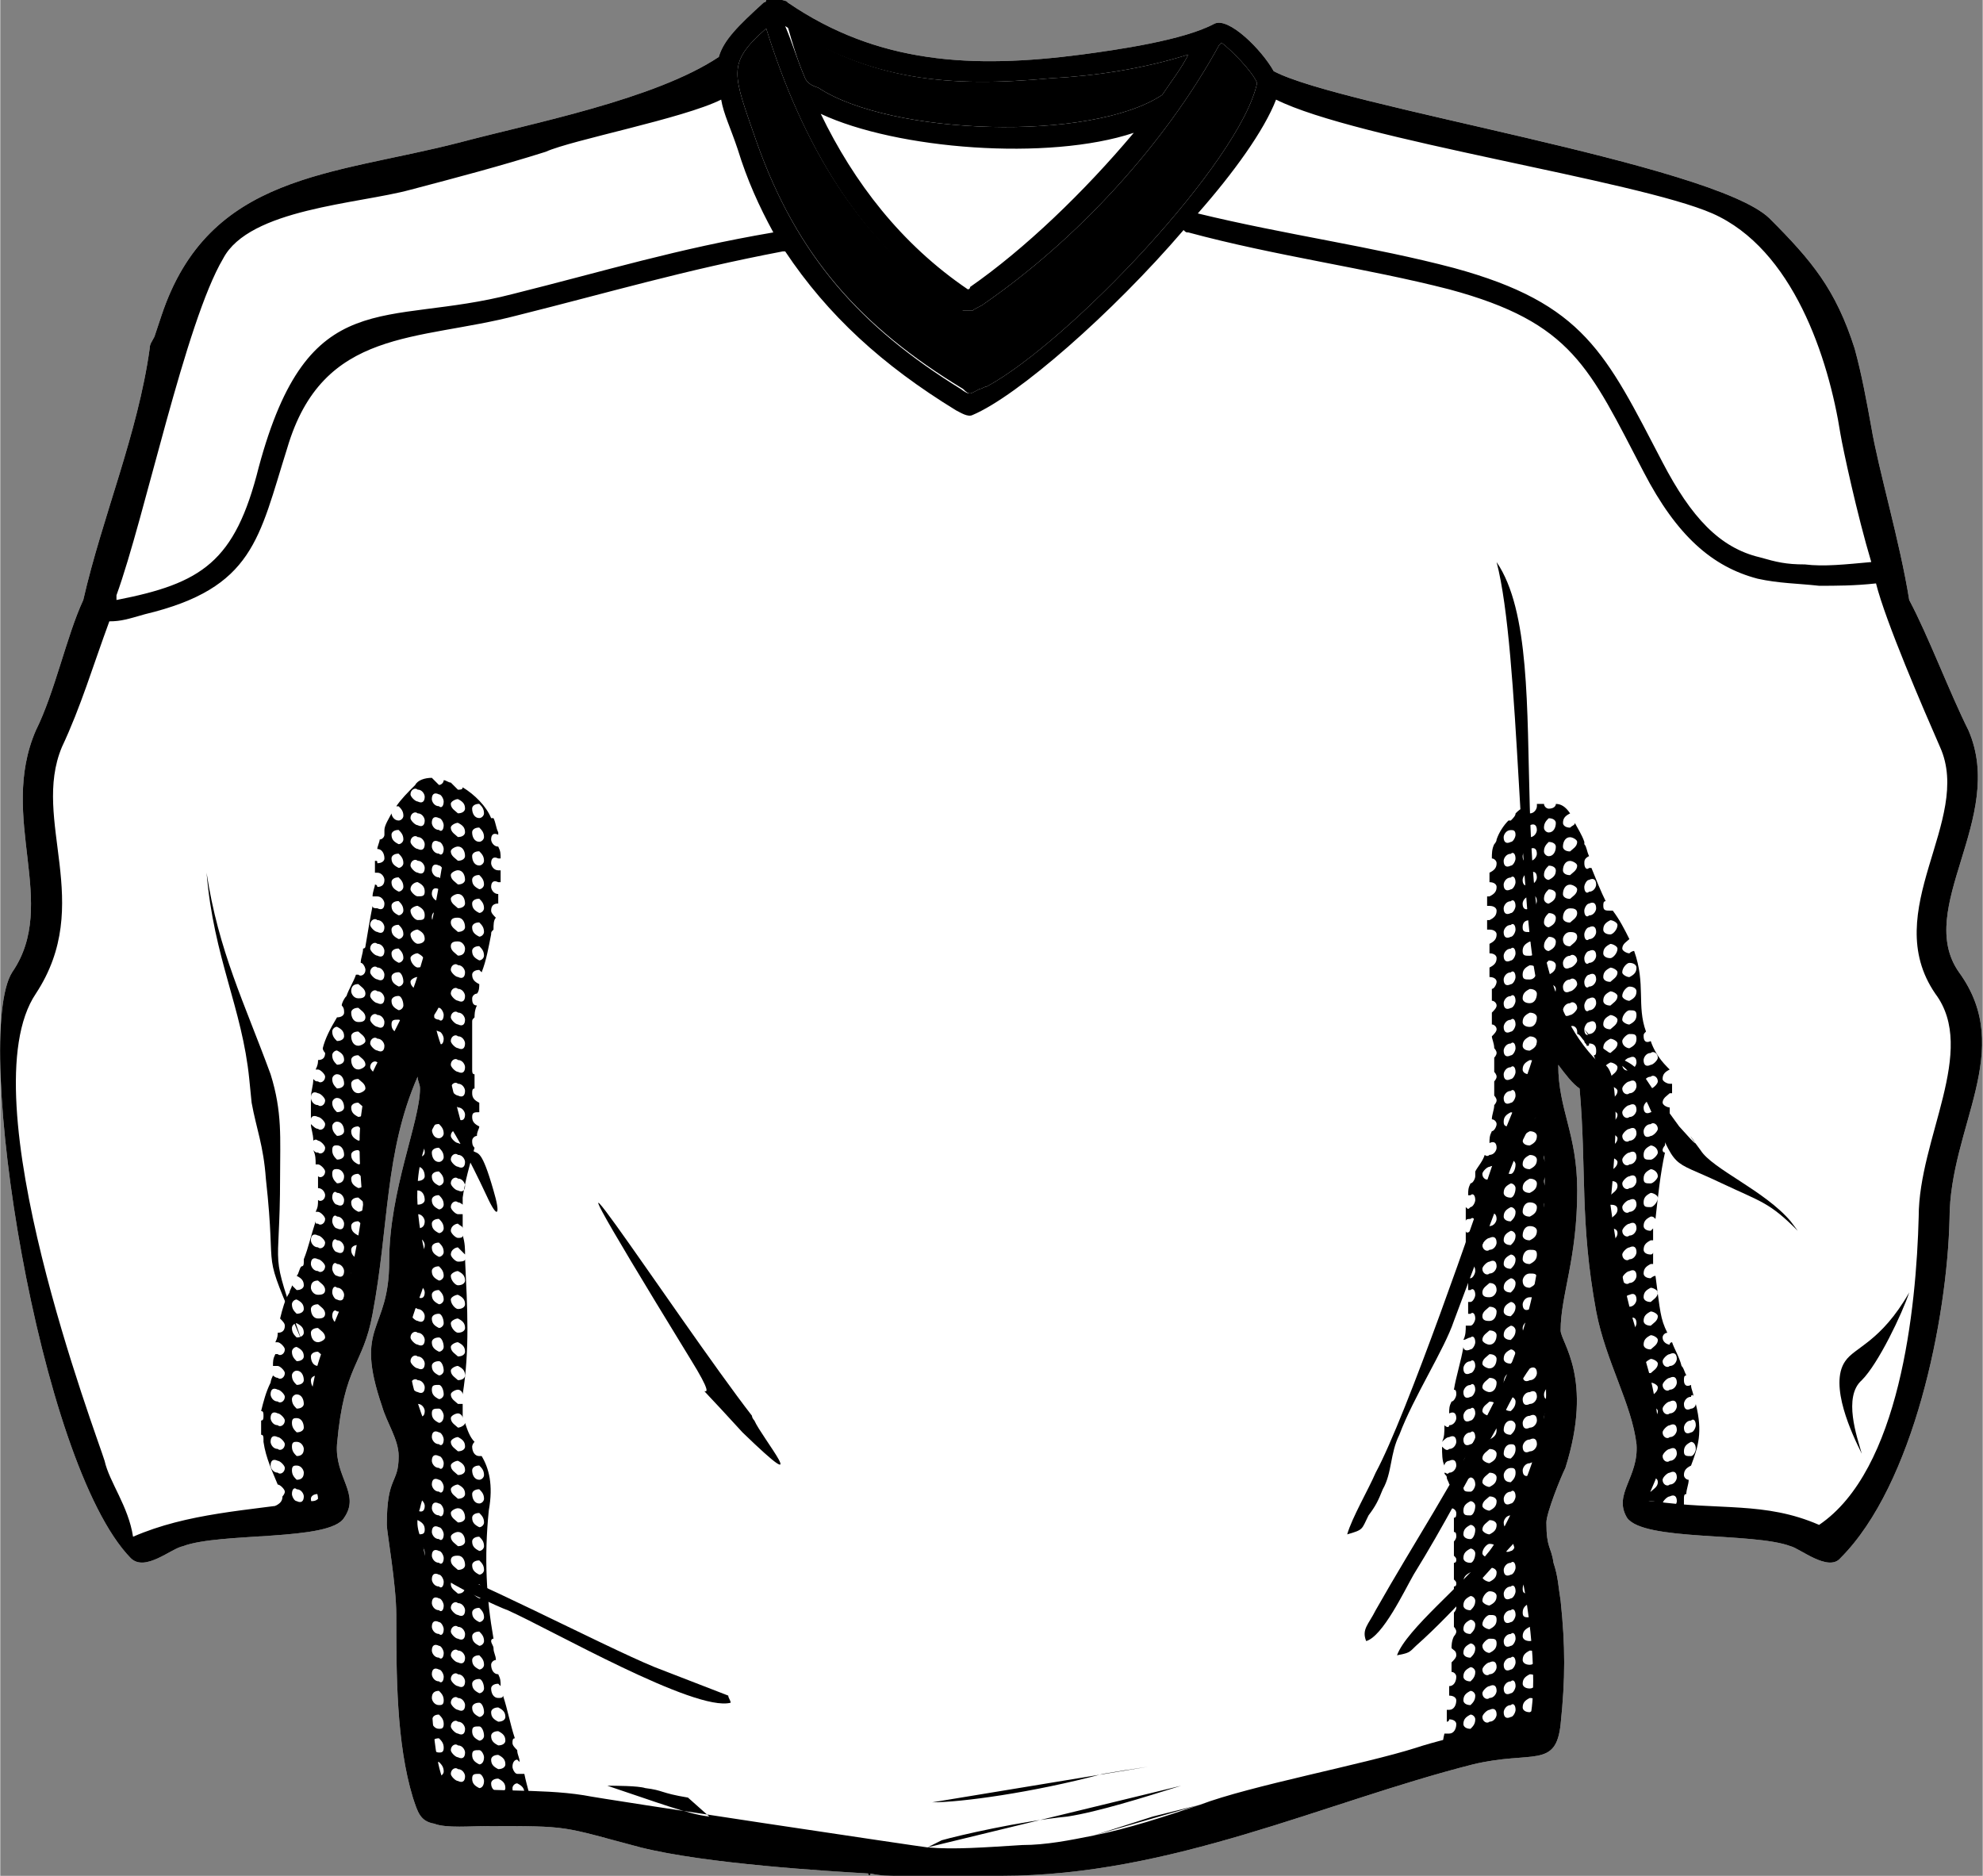 <svg xmlns="http://www.w3.org/2000/svg" xml:space="preserve" width="9.504in" height="8.99in" version="1.1" style="shape-rendering:geometricPrecision; text-rendering:geometricPrecision; image-rendering:optimizeQuality; fill-rule:evenodd; clip-rule:evenodd"
viewBox="0 0 836 791"
 xmlns:xlink="http://www.w3.org/1999/xlink">
 <rect x="0" y="0" width="836" height="791" fill="#808080" stroke="none"/>
 <defs>
  <style type="text/css">
   <![CDATA[
    .fil1 {fill:black}
    .fil0 {fill:white}
    .fillcr {fill:white}
   ]]>
  </style>
 </defs>
 <g id="Layer_x0020_1">
  <g id="_946229584">
   <path class="fil0" d="M303 24l0 0zm209 -14c6,-3 20,11 25,20 28,15 185,39 209,62 18,18 28,30 36,55 3,11 5,22 7,33 3,18 12,48 16,73 8,15 17,39 25,55 16,37 -23,75 -4,102 24,33 -4,65 -4,104 -1,42 -15,112 -46,143 -5,6 -17,-4 -21,-5 -16,-6 -62,-2 -69,-12 -6,-10 5,-17 4,-31 -2,-17 -13,-35 -17,-56 -7,-38 -4,-60 -7,-94 -3,-2 -6,-6 -9,-10 0,19 8,29 8,53 0,29 -7,44 -7,59 0,5 14,20 2,58 -2,4 -8,19 -8,23 0,11 2,10 3,17 2,6 2,10 3,16 2,19 2,33 0,52 -2,19 -12,11 -37,17 -63,16 -127,47 -199,47l-43 0c-4,0 -8,0 -12,-1 0,1 -1,1 -1,0 -17,-1 -68,-4 -96,-11 -34,-9 -29,-9 -65,-9 -6,0 -17,1 -22,-1 -6,-1 -7,-5 -9,-11 -7,-23 -7,-52 -7,-77 0,-13 -4,-35 -4,-38 0,-21 5,-17 5,-29 0,-7 -5,-14 -7,-21 -12,-35 3,-31 3,-61 0,-30 13,-59 13,-73 0,-2 -1,-3 -1,-5 -14,32 -12,63 -19,100 -4,22 -12,21 -15,55 -1,14 10,21 3,31 -6,10 -52,6 -68,12 -5,1 -16,11 -22,5 -39,-40 -67,-220 -50,-247 20,-29 -6,-65 10,-102 8,-16 13,-40 20,-55 8,-35 23,-70 28,-106 0,-2 1,-3 2,-5 1,-3 2,-6 3,-9 20,-60 72,-59 126,-73 30,-8 82,-18 109,-36 2,-7 8,-13 19,-23 0,0 1,0 1,-1 2,-1 9,0 9,1 38,26 78,28 124,22 15,-2 43,-6 56,-13z"/>
   <path class="fil1" d="M710 635c0,-1 0,-1 0,-2 0,0 0,0 0,-1 0,-1 0,-2 1,-2 0,-2 1,-4 1,-6 -1,0 -2,-1 -2,-2 0,-2 1,-3 3,-4 0,0 0,0 0,0 3,-8 5,-14 2,-26 0,1 -1,2 -2,2 -2,1 -3,0 -3,-2 0,-1 1,-3 3,-3 0,-1 1,-1 1,0 0,-2 -1,-3 -1,-5l0 0c-2,1 -3,0 -3,-2 0,-1 0,-2 1,-2 -1,-2 -1,-3 -2,-4 -1,-4 -3,-7 -4,-10 0,0 -1,0 -1,1 -1,0 -3,-1 -3,-3 0,-1 1,-2 2,-2 -3,-6 -3,-9 -5,-24 -1,0 -2,1 -2,1 -2,0 -3,-1 -3,-2 0,-2 1,-3 3,-4 0,0 1,0 1,0 0,-1 0,-3 0,-5 0,1 -1,1 -1,1 -2,0 -3,-1 -3,-2 0,-2 1,-3 3,-4 0,0 1,0 1,0 0,-1 0,-3 0,-5 0,0 -1,1 -1,1 -2,0 -3,-1 -3,-2 0,-2 1,-3 3,-4 1,0 1,0 2,1 1,-9 2,-19 4,-28 -1,0 -1,-1 -1,-1 0,-1 1,-2 1,-2 0,-2 1,-4 1,-6 -1,0 -2,-1 -2,-2 0,-2 1,-3 3,-4 0,-1 0,-3 0,-4l0 0c-1,0 -3,-1 -3,-2 0,-2 2,-3 3,-4 0,0 1,0 1,0 0,-1 0,-3 0,-4 0,0 -1,0 -1,0 -1,0 -3,-1 -3,-2 0,-2 1,-3 3,-4 0,0 -1,-1 -1,-1 -4,-4 -6,-8 -7,-11 -2,1 -3,0 -3,-2 0,-1 0,-1 1,-2 -4,-11 0,-20 -5,-34 0,0 -1,0 -2,1 -1,0 -3,-1 -3,-2 0,-2 2,-3 3,-4 -2,-4 -4,-8 -7,-12 0,0 -1,0 -1,0 -2,0 -3,0 -3,-2 0,-1 0,-2 1,-2 -2,-4 -4,-9 -6,-14 0,0 0,0 -1,0 -1,1 -2,0 -2,-2 0,-1 0,-2 2,-3 -1,-2 -1,-4 -2,-5 0,-1 0,-1 0,-1 -1,-3 -3,-6 -4,-8 0,1 -1,1 -2,2 -2,0 -3,-1 -3,-2 0,-2 1,-3 3,-4 0,0 0,0 0,0 -2,-3 -4,-4 -6,-4 0,1 -1,2 -3,2 -1,0 -2,-1 -2,-2 0,0 0,0 0,0 -1,0 -2,0 -3,0 0,0 0,1 0,1 0,1 -1,3 -3,3 -2,1 -3,0 -3,-2 0,0 0,0 0,0 -1,0 -2,1 -3,2 0,1 -1,2 -2,3 -1,0 -1,0 -1,0 -2,2 -4,5 -5,8 0,0 0,0 0,0 0,1 -1,2 -1,2 -1,2 -1,4 -1,6 1,0 2,1 2,2 0,2 -1,3 -3,4l0 0c0,1 0,3 0,4 0,0 0,0 0,0 2,0 3,1 3,2 0,2 -1,3 -3,4 0,0 0,0 -1,0 0,1 0,3 0,4 1,0 1,0 1,0 2,0 3,1 3,2 0,2 -1,3 -3,4 0,0 0,0 -1,0 0,1 0,3 0,4 1,0 1,0 1,0 2,0 3,1 3,2 0,2 -1,3 -3,4 0,0 0,0 0,0 0,1 0,3 0,4 0,0 0,0 0,0 2,0 3,1 3,2 0,2 -1,3 -3,4 0,1 0,2 0,4 2,0 3,1 3,2 0,1 -1,3 -2,3l0 5c1,0 2,1 2,2 0,1 -1,2 -2,3 0,2 0,3 0,5 1,0 2,1 2,2 0,1 -1,2 -2,3 0,1 1,3 1,5 0,0 1,1 1,2 0,1 -1,2 -1,2 0,2 0,4 0,6 0,0 1,1 1,2 0,1 -1,2 -1,2 0,2 0,4 0,6 0,0 1,1 1,2 0,1 -1,2 -1,2 0,2 -1,4 -1,6 1,0 2,1 2,2 0,1 -1,3 -2,3 -1,2 -1,3 -1,5 0,0 0,0 0,0 2,-1 3,0 3,2 0,1 -1,3 -3,3 -1,1 -2,0 -2,0 -1,3 -3,5 -4,7 0,1 0,1 0,2 0,1 -1,3 -2,3 -1,2 -1,3 -1,5 0,0 0,0 1,0 1,-1 2,0 2,2 0,1 -1,3 -2,3 -1,1 -1,1 -2,0 0,2 0,4 0,6 0,-1 1,-1 2,-1 1,-1 2,0 2,2 0,1 -1,3 -2,3 -1,1 -2,1 -2,0 0,2 0,4 0,6 0,-1 1,-1 2,-1 1,-1 2,0 2,2 0,1 -1,3 -2,3 -1,1 -1,1 -2,0 0,2 0,4 1,5 0,0 0,0 1,0 1,-1 2,0 2,2 0,1 -1,3 -2,3 -1,0 -1,0 -1,0l0 1c0,1 0,3 0,4 0,0 0,0 1,0 1,-1 2,0 2,2 0,1 -1,3 -2,3 -1,0 -1,0 -1,0 0,2 0,3 0,5 0,0 0,0 1,0 1,-1 2,0 2,2 0,1 -1,3 -2,3 -1,0 -1,0 -2,0 0,2 0,4 -1,6 1,0 2,-1 3,-1 1,-1 2,0 2,2 0,1 -1,3 -2,3 -2,1 -3,0 -3,-1 -1,6 -3,12 -4,18 1,0 1,1 1,2 0,1 -1,3 -2,3 -1,2 -1,3 -1,5 0,0 0,0 0,0 2,-1 3,0 3,2 0,1 -1,3 -3,3 0,1 -1,1 -2,0 0,3 0,5 -1,7 1,-1 2,-2 3,-2 2,-1 3,0 3,2 0,1 -1,3 -3,3 -1,1 -2,0 -3,-1 0,3 0,6 1,8 0,-1 1,-2 2,-2 2,-1 3,0 3,2 0,1 -1,3 -3,3 -1,1 -1,0 -2,0 0,1 1,1 1,2 0,1 1,2 1,3 0,0 0,0 0,0 2,-1 3,0 3,2 0,1 -1,2 -2,3 0,1 0,3 0,5 1,0 2,1 2,2 0,1 0,2 -1,2 0,2 0,4 0,6 1,0 1,1 1,2 0,0 0,1 -1,2 0,2 0,4 0,6 1,1 1,1 1,2 0,0 0,1 -1,1 0,3 0,5 0,7 1,1 1,1 1,2 0,0 0,1 -1,1 0,3 0,5 0,7 1,0 1,1 1,2 0,0 0,1 -1,2 0,2 0,4 0,6 0,0 1,1 1,2 0,1 -1,2 -1,2 -1,2 -1,4 -1,5 1,1 2,1 2,3 0,1 -1,2 -2,3 0,1 0,3 0,4 1,0 2,1 2,2 0,2 -1,4 -3,4 0,2 0,3 0,5 0,-1 0,-1 0,-1 2,0 3,1 3,2 0,2 -1,4 -3,4 0,0 -1,0 -1,0 0,2 0,4 0,5 0,0 1,0 1,-1 2,0 3,1 3,2 0,2 -1,4 -3,4 -1,0 -1,0 -2,0 -1,4 -1,8 -2,11 1,0 39,-9 46,-10 1,-1 1,-2 0,-2 -1,0 -2,-1 -2,-2 0,-1 0,-2 0,-3 -1,-3 -3,-8 0,-16 0,0 0,-1 0,-1 0,-2 0,-3 2,-4 0,-1 0,-3 0,-4 -1,0 -2,-1 -2,-2 0,-2 1,-3 2,-4 1,0 1,0 1,0 0,-1 0,-3 0,-4 0,0 0,0 -1,0 -1,0 -2,-1 -2,-2 0,-2 1,-3 2,-4l0 0c0,-1 0,-3 0,-4 -1,0 -2,-1 -2,-2 0,-1 0,-2 1,-3 0,-2 -1,-4 -1,-6 0,-1 0,-1 0,-1 -2,-6 -3,-11 -5,-16 0,0 -1,0 -1,0 -2,1 -3,0 -3,-2 0,-1 1,-3 2,-3 0,-1 0,-2 0,-2 0,0 0,-1 0,-3 -1,0 -2,-1 -2,-2 0,-1 1,-3 3,-3 0,0 0,0 0,0l2 -6c-1,1 -1,1 -2,1 -2,1 -3,0 -3,-2 0,-1 1,-3 3,-3 1,-1 2,0 2,0 2,-5 3,-11 4,-17 0,-1 0,-1 0,-2 0,-1 0,-2 1,-3 1,-2 1,-3 1,-5 -1,0 -2,-1 -2,-2 0,-2 1,-3 2,-4 1,0 1,0 1,0 1,-1 1,-3 1,-5 0,1 -1,1 -2,1 -1,0 -2,0 -2,-2 0,-1 1,-3 2,-3 1,-1 2,-1 3,0 0,-3 0,-5 0,-7 0,0 0,-1 0,-1 0,2 -1,3 -3,3 -1,1 -2,0 -2,-2 0,-1 1,-3 2,-3 2,-1 3,0 3,1 0,-3 -1,-5 -1,-6 -1,0 -1,0 -2,0 -1,1 -2,0 -2,-2 0,-1 0,-2 1,-3 -2,-3 -4,-9 -2,-24 0,-5 1,-8 1,-11 0,-1 0,-1 0,-2 0,-1 0,-2 1,-2 0,-2 0,-4 1,-6 -2,0 -2,0 -2,-2 0,-1 1,-3 2,-3 0,-1 1,-3 1,-5 0,0 -1,0 -1,0 -1,1 -2,0 -2,-2 0,-1 1,-3 2,-3 0,0 1,0 1,0 0,-2 0,-3 0,-5 0,0 -1,0 -1,0 -1,1 -2,0 -2,-2 0,-1 1,-3 2,-3l1 0c0,-2 -1,-3 -1,-5l0 0c-1,1 -2,0 -2,-2 0,-1 1,-3 2,-3 0,-1 0,-3 0,-4 -1,0 -2,-1 -2,-3 0,-1 0,-2 1,-3 0,-1 0,-3 0,-4 -1,-1 -1,-1 -1,-3 0,0 0,-1 1,-2 0,-2 0,-4 0,-6 -1,0 -1,-1 -1,-1 0,-1 0,-2 1,-3 0,-2 0,-4 0,-6 -1,0 -1,-1 -1,-1 0,-1 0,-3 1,-3 0,-2 0,-4 1,-5 -1,0 -2,-1 -2,-2 0,-2 1,-4 2,-4 1,0 1,0 2,0 1,-2 3,-3 6,-2 0,0 1,0 1,0 1,-1 3,0 3,2 0,0 0,0 0,1 1,0 2,2 3,3 0,1 1,1 1,2 1,0 1,0 1,-1 2,0 3,1 3,3 0,1 0,2 -1,2 4,10 4,23 4,36 0,-1 1,-3 3,-3 1,0 3,1 3,2 0,2 -2,3 -3,4 -2,0 -3,-1 -3,-2 0,12 -1,24 0,36 0,0 1,1 1,2 0,-1 1,-2 2,-2 1,0 3,0 3,2 0,2 -2,3 -3,4 -1,0 -1,0 -2,-1 0,2 1,4 1,5 0,0 1,0 1,0 1,-1 3,0 3,2 0,1 -1,3 -3,3 1,2 1,3 1,5 1,0 2,1 2,2 0,0 -1,1 -1,1 1,5 3,11 4,16 1,-1 1,-1 2,-1 2,-1 3,0 3,2 0,1 -1,3 -3,3 0,0 -1,0 -1,0 0,2 1,3 1,5 0,0 0,0 0,-1 2,0 3,1 3,3 0,1 -1,2 -2,3 0,1 1,3 1,4 1,1 1,1 1,2 0,1 0,2 -1,3 1,1 1,3 1,5 1,7 2,14 3,20 1,-1 2,-2 3,-2 1,0 3,1 3,2 0,2 -2,3 -3,4 -1,0 -2,0 -2,-1 0,2 0,4 0,6 1,0 1,-1 2,-1 1,0 3,1 3,2 0,2 -2,3 -3,4 -1,0 -2,0 -2,-1 -1,3 -2,7 -4,10 0,1 -1,2 -2,2 -1,2 -2,3 -3,5 0,0 1,0 1,1 0,0 1,-1 1,-1 2,0 3,1 3,2 0,1 0,1 0,1 6,3 16,6 20,-3zm-65 91c2,0 3,1 3,2 0,2 -1,3 -3,4 -2,0 -3,-1 -3,-2 0,-2 1,-3 3,-4zm-8 3c1,-1 2,0 2,2 0,1 -1,3 -2,3 -2,1 -3,0 -3,-2 0,-1 1,-3 3,-3zm-9 2c2,-1 3,0 3,2 0,1 -1,3 -3,3 -1,1 -3,0 -3,-2 0,-1 2,-3 3,-3zm-8 2c1,0 2,1 2,2 0,2 -1,3 -2,4 -2,0 -3,-1 -3,-2 0,-2 1,-4 3,-4zm-9 2c2,0 3,1 3,2 0,2 -1,3 -3,4 -1,0 -3,-1 -3,-2 0,-2 2,-3 3,-4zm34 -19c2,0 3,1 3,2 0,2 -1,3 -3,4 -2,0 -3,-1 -3,-2 0,-2 1,-3 3,-4zm-8 3c1,-1 2,0 2,2 0,1 -1,3 -2,3 -2,1 -3,0 -3,-2 0,-1 1,-3 3,-3zm-9 2c2,-1 3,0 3,2 0,1 -1,3 -3,3 -1,1 -3,0 -3,-2 0,-1 2,-3 3,-3zm-8 2c1,0 2,1 2,2 0,2 -1,3 -2,4 -2,0 -3,-1 -3,-2 0,-2 1,-3 3,-4zm25 -17c2,0 3,1 3,2 0,2 -1,4 -3,4 -2,0 -3,-1 -3,-2 0,-2 1,-3 3,-4zm-8 3c1,-1 2,0 2,2 0,1 -1,3 -2,3 -2,1 -3,0 -3,-2 0,-1 1,-3 3,-3zm-9 2c2,-1 3,0 3,2 0,1 -1,3 -3,3 -1,1 -3,0 -3,-2 0,-1 2,-3 3,-3zm-8 2c1,0 2,1 2,2 0,2 -1,3 -2,4 -2,0 -3,-1 -3,-2 0,-2 1,-3 3,-4zm25 -17c2,0 3,1 3,2 0,2 -1,4 -3,4 -2,0 -3,-1 -3,-2 0,-2 1,-3 3,-4zm-8 3c1,-1 2,0 2,2 0,1 -1,3 -2,3 -2,1 -3,0 -3,-2 0,-1 1,-3 3,-3zm-9 2c2,-1 3,0 3,2 0,1 -1,3 -3,3 -1,1 -3,0 -3,-2 0,-1 2,-3 3,-3zm-8 2c1,0 2,1 2,2 0,2 -1,3 -2,4 -2,0 -3,-1 -3,-2 0,-2 1,-3 3,-4zm25 -17c2,0 3,1 3,2 0,2 -1,4 -3,4 -2,0 -3,-1 -3,-2 0,-2 1,-3 3,-4zm-8 3c1,-1 2,0 2,2 0,1 -1,3 -2,3 -2,1 -3,0 -3,-2 0,-1 1,-3 3,-3zm-9 2c2,0 3,0 3,2 0,2 -1,3 -3,4 -1,0 -3,-1 -3,-3 0,-1 2,-3 3,-3zm-8 2c1,0 2,1 2,2 0,2 -1,3 -2,4 -2,0 -3,-1 -3,-2 0,-2 1,-3 3,-4zm25 -17c2,0 3,1 3,2 0,2 -1,4 -3,4 -2,0 -3,0 -3,-2 0,-2 1,-3 3,-4zm-8 3c1,-1 2,0 2,2 0,1 -1,3 -2,3 -2,1 -3,0 -3,-2 0,-1 1,-3 3,-3zm-9 2c2,0 3,0 3,2 0,2 -1,3 -3,4 -1,0 -3,-1 -3,-2 0,-2 2,-4 3,-4zm-8 2c1,0 2,1 2,2 0,2 -1,3 -2,4 -2,0 -3,-1 -3,-2 0,-2 1,-3 3,-4zm25 -17c2,0 3,1 3,3 0,1 -1,3 -3,3 -2,0 -3,0 -3,-2 0,-2 1,-3 3,-4zm-8 3c1,-1 2,0 2,2 0,1 -1,3 -2,3 -2,1 -3,0 -3,-2 0,-1 1,-3 3,-3zm-9 2c2,0 3,1 3,2 0,2 -1,3 -3,4 -1,0 -3,-1 -3,-2 0,-2 2,-4 3,-4zm-8 2c1,0 2,1 2,2 0,2 -1,3 -2,4 -2,0 -3,-1 -3,-2 0,-2 1,-3 3,-4zm25 -16c2,-1 3,0 3,2 0,1 -1,3 -3,3 -2,1 -3,0 -3,-2 0,-1 1,-3 3,-3zm-8 2c1,-1 2,0 2,2 0,1 -1,3 -2,3 -2,1 -3,0 -3,-2 0,-1 1,-3 3,-3zm-9 2c2,0 3,1 3,2 0,2 -1,3 -3,4 -1,0 -3,-1 -3,-2 0,-2 2,-4 3,-4zm-8 2c1,0 2,1 2,2 0,2 -1,3 -2,4 -2,0 -3,-1 -3,-2 0,-2 1,-3 3,-4zm84 -32c2,-1 3,0 3,2 0,1 -1,3 -3,3 -1,1 -3,0 -3,-2 0,-1 2,-3 3,-3zm-8 2c1,0 3,0 3,2 0,2 -2,3 -3,4 -2,0 -3,-1 -3,-3 0,-1 1,-3 3,-3zm-59 16c1,-1 2,0 2,2 0,1 -1,3 -2,3 -2,1 -3,0 -3,-2 0,-1 1,-3 3,-3zm-9 2c2,0 3,1 3,2 0,2 -1,3 -3,4 -1,0 -3,-1 -3,-2 0,-2 2,-4 3,-4zm-8 2c1,0 2,1 2,2 0,2 -1,4 -2,4 -2,0 -3,-1 -3,-2 0,-2 1,-3 3,-4zm84 -32c2,-1 3,0 3,2 0,1 -1,3 -3,3 -1,1 -3,0 -3,-2 0,-1 2,-3 3,-3zm-8 2c1,0 3,0 3,2 0,2 -2,3 -3,4 -2,0 -3,-1 -3,-2 0,-2 1,-4 3,-4zm-59 16c1,-1 2,0 2,2 0,1 -1,3 -2,3 -2,1 -3,0 -3,-2 0,-1 1,-3 3,-3zm-9 2c2,0 3,1 3,2 0,2 -1,3 -3,4 -1,0 -3,-1 -3,-2 0,-2 2,-3 3,-4zm-8 2c1,0 2,1 2,2 0,2 -1,4 -2,4 -2,0 -3,-1 -3,-2 0,-2 1,-3 3,-4zm93 -35c1,0 2,1 2,3 0,1 -1,3 -2,3 -2,0 -3,0 -3,-2 0,-2 1,-3 3,-4zm-9 3c2,-1 3,0 3,2 0,1 -1,3 -3,3 -1,1 -3,0 -3,-2 0,-1 2,-3 3,-3zm-67 18c1,-1 2,0 2,2 0,1 -1,3 -2,3 -2,1 -3,0 -3,-2 0,-1 1,-3 3,-3zm-9 2c2,0 3,1 3,2 0,2 -1,3 -3,4 -1,0 -3,-1 -3,-2 0,-2 2,-3 3,-4zm-8 2c1,0 2,1 2,2 0,2 -1,4 -2,4 -2,0 -3,0 -3,-2 0,-2 1,-3 3,-4zm93 -34c1,-1 2,0 2,2 0,1 -1,3 -2,3 -2,1 -3,0 -3,-2 0,-1 1,-3 3,-3zm-9 2c2,-1 3,0 3,2 0,1 -1,3 -3,3 -1,1 -3,0 -3,-2 0,-1 2,-3 3,-3zm-59 16c2,-1 3,0 3,2 0,1 -1,3 -3,3 -2,1 -3,0 -3,-2 0,-1 1,-3 3,-3zm-8 2c1,0 2,0 2,2 0,2 -1,3 -2,4 -2,0 -3,-1 -3,-3 0,-1 1,-3 3,-3zm-9 2c2,0 3,1 3,2 0,2 -1,3 -3,4 -1,0 -3,-1 -3,-2 0,-2 2,-3 3,-4zm-8 2c1,0 2,1 2,3 0,1 -1,3 -2,3 -2,0 -3,0 -3,-2 0,-2 1,-3 3,-4zm84 -32c2,-1 3,0 3,2 0,1 -1,3 -3,3 -1,1 -3,0 -3,-2 0,-1 2,-3 3,-3zm-8 2c1,0 3,1 3,2 0,2 -2,3 -3,4 -2,0 -3,-1 -3,-2 0,-2 1,-3 3,-4zm-51 14c2,-1 3,0 3,2 0,1 -1,3 -3,3 -2,1 -3,0 -3,-2 0,-1 1,-3 3,-3zm-8 2c1,0 2,0 2,2 0,2 -1,3 -2,4 -2,0 -3,-1 -3,-2 0,-2 1,-4 3,-4zm-9 2c2,0 3,1 3,2 0,2 -1,3 -3,4 -1,0 -3,-1 -3,-2 0,-2 2,-3 3,-4zm-8 2c1,0 2,1 2,3 0,1 -1,3 -2,3 -2,0 -3,0 -3,-2 0,-2 1,-3 3,-4zm84 -32c2,-1 3,0 3,2 0,1 -1,3 -3,3 -1,1 -3,0 -3,-2 0,-1 2,-3 3,-3zm-8 2c1,0 3,1 3,2 0,2 -2,3 -3,4 -2,0 -3,-1 -3,-2 0,-2 1,-3 3,-4zm-51 14c2,-1 3,0 3,2 0,1 -1,3 -3,3 -2,1 -3,0 -3,-2 0,-1 1,-3 3,-3zm-8 2c1,0 2,1 2,2 0,2 -1,3 -2,4 -2,0 -3,-1 -3,-2 0,-2 1,-4 3,-4zm-9 2c2,0 3,1 3,2 0,2 -1,3 -3,4 -1,0 -3,-1 -3,-2 0,-2 2,-3 3,-4zm-8 3c1,-1 2,0 2,2 0,1 -1,3 -2,3 -2,1 -3,0 -3,-2 0,-1 1,-3 3,-3zm84 -33c2,-1 3,0 3,2 0,1 -1,3 -3,3 -1,1 -3,0 -3,-2 0,-1 2,-3 3,-3zm-8 2c1,0 3,1 3,2 0,2 -2,3 -3,4 -2,0 -3,-1 -3,-2 0,-2 1,-3 3,-4zm-51 14c2,-1 3,0 3,2 0,1 -1,3 -3,3 -2,1 -3,0 -3,-2 0,-1 1,-3 3,-3zm-8 2c1,0 2,1 2,2 0,2 -1,3 -2,4 -2,0 -3,-1 -3,-2 0,-2 1,-4 3,-4zm-9 2c2,0 3,1 3,2 0,2 -1,3 -3,4 -1,0 -3,-1 -3,-2 0,-2 2,-3 3,-4zm-8 3c1,-1 2,0 2,2 0,1 -1,3 -2,3 -2,1 -3,0 -3,-2 0,-1 1,-3 3,-3zm76 -31c1,0 3,1 3,2 0,2 -2,3 -3,4 -2,0 -3,-1 -3,-2 0,-2 1,-3 3,-4zm-51 14c2,-1 3,0 3,2 0,1 -1,3 -3,3 -2,1 -3,0 -3,-2 0,-1 1,-3 3,-3zm-8 2c1,0 2,1 2,2 0,2 -1,3 -2,4 -2,0 -3,-1 -3,-2 0,-2 1,-4 3,-4zm-9 2c2,0 3,1 3,2 0,2 -1,4 -3,4 -1,0 -3,-1 -3,-2 0,-2 2,-3 3,-4zm-8 3c1,-1 2,0 2,2 0,1 -1,3 -2,3 -2,1 -3,0 -3,-2 0,-1 1,-3 3,-3zm76 -31c1,0 3,1 3,2 0,2 -2,3 -3,4 -2,0 -3,-1 -3,-2 0,-2 1,-3 3,-4zm-51 14c2,-1 3,0 3,2 0,1 -1,3 -3,3 -2,1 -3,0 -3,-2 0,-1 1,-3 3,-3zm-8 2c1,0 2,1 2,2 0,2 -1,3 -2,4 -2,0 -3,-1 -3,-2 0,-2 1,-3 3,-4zm-9 2c2,0 3,1 3,2 0,2 -1,4 -3,4 -1,0 -3,-1 -3,-2 0,-2 2,-3 3,-4zm-8 3c1,-1 2,0 2,2 0,1 -1,3 -2,3 -2,1 -3,0 -3,-2 0,-1 1,-3 3,-3zm76 -31c1,0 3,1 3,2 0,2 -2,3 -3,4 -2,0 -3,-1 -3,-2 0,-2 1,-3 3,-4zm-9 3c2,-1 3,0 3,2 0,1 -1,3 -3,3 -1,1 -3,0 -3,-2 0,-1 2,-3 3,-3zm-42 11c2,-1 3,0 3,2 0,1 -1,3 -3,3 -2,1 -3,0 -3,-2 0,-1 1,-3 3,-3zm-8 2c1,0 2,1 2,2 0,2 -1,3 -2,4 -2,0 -3,-1 -3,-2 0,-2 1,-3 3,-4zm-9 2c2,0 3,1 3,2 0,2 -1,4 -3,4 -1,0 -3,-1 -3,-2 0,-2 2,-3 3,-4zm59 -25c2,-1 3,0 3,2 0,1 -1,3 -3,3 -1,1 -3,0 -3,-2 0,-1 2,-3 3,-3zm-42 11c2,0 3,0 3,2 0,2 -1,3 -3,3 -2,1 -3,0 -3,-2 0,-1 1,-3 3,-3zm-8 2c1,0 2,1 2,2 0,2 -1,3 -2,4 -2,0 -3,-1 -3,-2 0,-2 1,-3 3,-4zm-9 2c2,0 3,1 3,2 0,2 -1,4 -3,4 -1,0 -3,0 -3,-2 0,-2 2,-3 3,-4zm59 -25c2,-1 3,0 3,2 0,1 -1,3 -3,3 -1,1 -3,0 -3,-2 0,-1 2,-3 3,-3zm-42 11c2,0 3,0 3,2 0,2 -1,3 -3,4 -2,0 -3,-1 -3,-3 0,-1 1,-3 3,-3zm-8 2c1,0 2,1 2,2 0,2 -1,3 -2,4 -2,0 -3,-1 -3,-2 0,-2 1,-3 3,-4zm-9 2c2,0 3,1 3,3 0,1 -1,3 -3,3 -1,0 -3,0 -3,-2 0,-2 2,-3 3,-4zm59 -25c2,-1 3,0 3,2 0,1 -1,3 -3,3 -1,1 -3,0 -3,-2 0,-1 2,-3 3,-3zm-42 11c2,0 3,0 3,2 0,2 -1,3 -3,4 -2,0 -3,-1 -3,-2 0,-2 1,-4 3,-4zm-8 2c1,0 2,1 2,2 0,2 -1,3 -2,4 -2,0 -3,-1 -3,-2 0,-2 1,-3 3,-4zm-9 3c2,-1 3,0 3,2 0,1 -1,3 -3,3 -1,1 -3,0 -3,-2 0,-1 2,-3 3,-3zm68 -29c1,0 3,1 3,2 0,2 -2,4 -3,4 -2,0 -3,0 -3,-2 0,-2 1,-3 3,-4zm-9 3c2,-1 3,0 3,2 0,1 -1,3 -3,3 -1,1 -3,0 -3,-2 0,-1 2,-3 3,-3zm-8 2c1,0 3,0 3,2 0,2 -2,3 -3,4 -2,0 -3,-1 -3,-3 0,-1 1,-3 3,-3zm-34 9c2,0 3,1 3,2 0,2 -1,3 -3,4 -2,0 -3,-1 -3,-2 0,-2 1,-4 3,-4zm-8 2c1,0 2,1 2,2 0,2 -1,3 -2,4 -2,0 -3,-1 -3,-2 0,-2 1,-3 3,-4zm-9 3c2,-1 3,0 3,2 0,1 -1,3 -3,3 -1,1 -3,0 -3,-2 0,-1 2,-3 3,-3zm68 -29c1,0 3,1 3,3 0,1 -2,3 -3,3 -2,0 -3,0 -3,-2 0,-2 1,-3 3,-4zm-9 3c2,-1 3,0 3,2 0,1 -1,3 -3,3 -1,1 -3,0 -3,-2 0,-1 2,-3 3,-3zm-8 2c1,0 3,0 3,2 0,2 -2,3 -3,4 -2,0 -3,-1 -3,-2 0,-2 1,-4 3,-4zm-34 9c2,0 3,1 3,2 0,2 -1,3 -3,4 -2,0 -3,-1 -3,-2 0,-2 1,-4 3,-4zm-8 2c1,0 2,1 2,2 0,2 -1,3 -2,4 -2,0 -3,-1 -3,-2 0,-2 1,-3 3,-4zm-9 3c2,-1 3,0 3,2 0,1 -1,3 -3,3 -1,1 -3,0 -3,-2 0,-1 2,-3 3,-3zm68 -29c1,0 3,1 3,3 0,1 -2,3 -3,3 -2,0 -3,0 -3,-2 0,-2 1,-3 3,-4zm-9 3c2,-1 3,0 3,2 0,1 -1,3 -3,3 -1,1 -3,0 -3,-2 0,-1 2,-3 3,-3zm-8 2c1,0 3,1 3,2 0,2 -2,3 -3,4 -2,0 -3,-1 -3,-2 0,-2 1,-4 3,-4zm-34 9c2,0 3,1 3,2 0,2 -1,3 -3,4 -2,0 -3,-1 -3,-2 0,-2 1,-3 3,-4zm-8 2c1,0 2,1 2,2 0,2 -1,4 -2,4 -2,0 -3,-1 -3,-2 0,-2 1,-3 3,-4zm-9 3c2,-1 3,0 3,2 0,1 -1,3 -3,3 -1,1 -3,0 -3,-2 0,-1 2,-3 3,-3zm68 -28c1,-1 3,0 3,2 0,1 -2,3 -3,3 -2,1 -3,0 -3,-2 0,-1 1,-3 3,-3zm-9 2c2,-1 3,0 3,2 0,1 -1,3 -3,3 -1,1 -3,0 -3,-2 0,-1 2,-3 3,-3zm-42 11c2,0 3,1 3,2 0,2 -1,3 -3,4 -2,0 -3,-1 -3,-2 0,-2 1,-3 3,-4zm-8 2c1,0 2,1 2,2 0,2 -1,4 -2,4 -2,0 -3,-1 -3,-2 0,-2 1,-3 3,-4zm-9 3c2,-1 3,0 3,2 0,1 -1,3 -3,3 -1,1 -3,0 -3,-2 0,-1 2,-3 3,-3zm68 -28c1,-1 3,0 3,2 0,1 -2,3 -3,3 -2,1 -3,0 -3,-2 0,-1 1,-3 3,-3zm-9 2c2,-1 3,0 3,2 0,1 -1,3 -3,3 -1,1 -3,0 -3,-2 0,-1 2,-3 3,-3zm-8 2c1,0 3,1 3,2 0,2 -2,3 -3,4 -2,0 -3,-1 -3,-2 0,-2 1,-3 3,-4zm-34 9c2,0 3,1 3,2 0,2 -1,3 -3,4 -2,0 -3,-1 -3,-2 0,-2 1,-3 3,-4zm-8 2c1,0 2,1 2,2 0,2 -1,4 -2,4 -2,0 -3,0 -3,-2 0,-2 1,-3 3,-4zm59 -25c1,-1 3,0 3,2 0,1 -2,3 -3,3 -2,1 -3,0 -3,-2 0,-1 1,-3 3,-3zm-9 2c2,-1 3,0 3,2 0,1 -1,3 -3,3 -1,1 -3,0 -3,-2 0,-1 2,-3 3,-3zm-8 2c1,0 3,1 3,2 0,2 -2,3 -3,4 -2,0 -3,-1 -3,-2 0,-2 1,-3 3,-4zm-34 9c2,0 3,1 3,2 0,2 -1,3 -3,4 -2,0 -3,-1 -3,-2 0,-2 1,-3 3,-4zm-8 2c1,0 2,1 2,3 0,1 -1,3 -2,3 -2,0 -3,0 -3,-2 0,-2 1,-3 3,-4zm59 -25c1,-1 3,0 3,2 0,1 -2,3 -3,3 -2,1 -3,0 -3,-2 0,-1 1,-3 3,-3zm-9 2c2,-1 3,0 3,2 0,1 -1,3 -3,3 -1,1 -3,0 -3,-2 0,-1 2,-3 3,-3zm-8 2c1,0 3,1 3,2 0,2 -2,3 -3,4 -2,0 -3,-1 -3,-2 0,-2 1,-3 3,-4zm-34 9c2,0 3,1 3,2 0,2 -1,3 -3,4 -2,0 -3,-1 -3,-2 0,-2 1,-3 3,-4zm-8 3c1,-1 2,0 2,2 0,1 -1,3 -2,3 -2,1 -3,0 -3,-2 0,-1 1,-3 3,-3zm50 -24c2,0 3,0 3,2 0,2 -1,3 -3,4 -1,0 -3,-1 -3,-3 0,-1 2,-3 3,-3zm-8 2c1,0 3,1 3,2 0,2 -2,3 -3,4 -2,0 -3,-1 -3,-2 0,-2 1,-3 3,-4zm-34 9c2,0 3,1 3,2 0,2 -1,3 -3,4 -2,0 -3,-1 -3,-2 0,-2 1,-3 3,-4zm-8 3c1,-1 2,0 2,2 0,1 -1,3 -2,3 -2,1 -3,0 -3,-2 0,-1 1,-3 3,-3zm50 -24c2,0 3,0 3,2 0,2 -1,3 -3,4 -1,0 -3,-1 -3,-2 0,-2 2,-4 3,-4zm-8 2c1,0 3,1 3,2 0,2 -2,3 -3,4 -2,0 -3,-1 -3,-2 0,-2 1,-3 3,-4zm-9 3c2,-1 3,0 3,2 0,1 -1,3 -3,3 -1,1 -2,0 -2,-2 0,-1 1,-3 2,-3zm-25 6c2,0 3,1 3,2 0,2 -1,3 -3,4 -2,0 -3,-1 -3,-2 0,-2 1,-3 3,-4zm-8 3c1,-1 2,0 2,2 0,1 -1,3 -2,3 -2,1 -3,0 -3,-2 0,-1 1,-3 3,-3zm50 -24c2,0 3,1 3,2 0,2 -1,3 -3,4 -1,0 -3,-1 -3,-2 0,-2 2,-4 3,-4zm-8 2c1,0 3,1 3,2 0,2 -2,3 -3,4 -2,0 -3,-1 -3,-2 0,-2 1,-3 3,-4zm-9 3c2,-1 3,0 3,2 0,1 -1,3 -3,3 -1,1 -2,0 -2,-2 0,-1 1,-3 2,-3zm-8 2c1,-1 3,0 3,2 0,1 -2,3 -3,3 -2,1 -3,0 -3,-2 0,-1 1,-3 3,-3zm-9 2c2,0 3,1 3,2 0,2 -1,3 -3,4 -1,0 -2,-1 -2,-2 0,-2 1,-3 2,-4zm-8 2c2,0 3,1 3,2 0,2 -1,4 -3,4 -2,0 -3,-1 -3,-2 0,-2 1,-3 3,-4zm-8 3c1,-1 2,0 2,2 0,1 -1,3 -2,3 -2,1 -3,0 -3,-2 0,-1 1,-3 3,-3zm50 -24c2,0 3,1 3,2 0,2 -1,3 -3,4 -1,0 -3,-1 -3,-2 0,-2 2,-4 3,-4zm-8 2c1,0 3,1 3,2 0,2 -2,3 -3,4 -2,0 -3,-1 -3,-2 0,-2 1,-3 3,-4zm-9 3c2,-1 3,0 3,2 0,1 -1,3 -3,3 -1,1 -2,0 -2,-2 0,-1 1,-3 2,-3zm-8 2c1,-1 3,0 3,2 0,1 -2,3 -3,3 -2,1 -3,0 -3,-2 0,-1 1,-3 3,-3zm-9 2c2,0 3,1 3,2 0,2 -1,3 -3,4 -1,0 -2,-1 -2,-2 0,-2 1,-3 2,-4zm-8 2c2,0 3,1 3,2 0,2 -1,4 -3,4 -2,0 -3,-1 -3,-2 0,-2 1,-3 3,-4zm-8 3c1,-1 2,0 2,2 0,1 -1,3 -2,3 -2,1 -3,0 -3,-2 0,-1 1,-3 3,-3zm42 -22c1,0 3,1 3,2 0,2 -2,4 -3,4 -2,0 -3,-1 -3,-2 0,-2 1,-3 3,-4zm-9 3c2,-1 3,0 3,2 0,1 -1,3 -3,3 -1,1 -2,0 -2,-2 0,-1 1,-3 2,-3zm-8 2c1,-1 3,0 3,2 0,1 -2,3 -3,3 -2,1 -3,0 -3,-2 0,-1 1,-3 3,-3zm-9 2c2,0 3,1 3,2 0,2 -1,3 -3,4 -1,0 -2,-1 -2,-2 0,-2 1,-3 2,-4zm-8 2c2,0 3,1 3,2 0,2 -1,4 -3,4 -2,0 -3,0 -3,-2 0,-2 1,-3 3,-4zm-8 3c1,-1 2,0 2,2 0,1 -1,3 -2,3 -2,1 -3,0 -3,-2 0,-1 1,-3 3,-3zm42 -22c1,0 3,1 3,2 0,2 -2,4 -3,4 -2,0 -3,-1 -3,-2 0,-2 1,-3 3,-4zm-9 3c2,-1 3,0 3,2 0,1 -1,3 -3,3 -1,1 -2,0 -2,-2 0,-1 1,-3 2,-3zm-8 2c1,0 3,0 3,2 0,2 -2,3 -3,4 -2,0 -3,-1 -3,-3 0,-1 1,-3 3,-3zm-9 2c2,0 3,1 3,2 0,2 -1,3 -3,4 -1,0 -2,-1 -2,-2 0,-2 1,-3 2,-4zm-8 2c2,0 3,1 3,3 0,1 -1,3 -3,3 -2,0 -3,0 -3,-2 0,-2 1,-3 3,-4zm-8 3c1,-1 2,0 2,2 0,1 -1,3 -2,3 -2,1 -3,0 -3,-2 0,-1 1,-3 3,-3zm33 -19c2,-1 3,0 3,2 0,1 -1,3 -3,3 -1,1 -2,0 -2,-2 0,-1 1,-3 2,-3zm-8 2c1,0 3,0 3,2 0,2 -2,3 -3,4 -2,0 -3,-1 -3,-2 0,-2 1,-4 3,-4zm-9 2c2,0 3,1 3,2 0,2 -1,3 -3,4 -1,0 -2,-1 -2,-2 0,-2 1,-3 2,-4zm-8 3c2,-1 3,0 3,2 0,1 -1,3 -3,3 -2,0 -3,0 -3,-2 0,-2 1,-3 3,-3zm-8 2c1,-1 2,0 2,2 0,1 -1,3 -2,3 -2,1 -3,0 -3,-2 0,-1 1,-3 3,-3zm33 -19c2,-1 3,0 3,2 0,1 -1,3 -3,3 -1,1 -2,0 -2,-2 0,-1 1,-3 2,-3zm-8 2c1,0 3,1 3,2 0,2 -2,3 -3,4 -2,0 -3,-1 -3,-2 0,-2 1,-4 3,-4zm-9 2c2,0 3,1 3,2 0,2 -1,3 -3,4 -1,0 -2,-1 -2,-2 0,-2 1,-3 2,-4zm-8 3c2,-1 3,0 3,2 0,1 -1,3 -3,3 -2,1 -3,0 -3,-2 0,-1 1,-3 3,-3zm-8 2c1,-1 2,0 2,2 0,1 -1,3 -2,3 -2,1 -3,0 -3,-2 0,-1 1,-3 3,-3zm25 -17c1,0 3,1 3,2 0,2 -2,3 -3,4 -2,0 -3,-1 -3,-2 0,-2 1,-4 3,-4zm-9 2c2,0 3,1 3,2 0,2 -1,3 -3,4 -1,0 -2,-1 -2,-2 0,-2 1,-3 2,-4zm-8 3c2,-1 3,0 3,2 0,1 -1,3 -3,3 -2,1 -3,0 -3,-2 0,-1 1,-3 3,-3zm-8 2c1,-1 2,0 2,2 0,1 -1,3 -2,3 -2,1 -3,0 -3,-2 0,-1 1,-3 3,-3zm25 -17c1,0 3,1 3,2 0,2 -2,3 -3,4 -2,0 -3,-1 -3,-2 0,-2 1,-4 3,-4zm-9 2c2,0 3,1 3,2 0,2 -1,4 -3,4 -1,0 -2,-1 -2,-2 0,-2 1,-3 2,-4zm-8 3c2,-1 3,0 3,2 0,1 -1,3 -3,3 -2,1 -3,0 -3,-2 0,-1 1,-3 3,-3zm-8 2c1,-1 2,0 2,2 0,1 -1,3 -2,3 -2,1 -3,0 -3,-2 0,-1 1,-3 3,-3zm16 -15c2,0 3,1 3,2 0,2 -1,4 -3,4 -1,0 -2,-1 -2,-2 0,-2 1,-3 2,-4zm-8 3c2,-1 3,0 3,2 0,1 -1,3 -3,3 -2,1 -3,0 -3,-2 0,-1 1,-3 3,-3zm-8 2c1,0 2,0 2,2 0,1 -1,3 -2,3 -2,1 -3,0 -3,-2 0,-1 1,-3 3,-3z"/>
   <path class="fil1" d="M116 635c2,-1 3,-2 3,-4 0,0 1,-1 1,-2 0,-1 -2,-3 -3,-3 -2,-5 -5,-11 -6,-18 0,0 0,-1 0,-1 0,-1 0,-2 -1,-2 0,-2 0,-4 0,-6 1,0 1,-1 1,-2 0,-1 0,-2 -1,-2 1,-4 2,-8 4,-12 0,0 0,-1 1,-3 0,0 1,1 2,1 1,1 3,0 3,-2 0,-1 -2,-3 -3,-3 -1,0 -1,0 -2,0 0,-2 0,-3 1,-5 0,0 1,0 1,0 1,1 3,0 3,-2 0,-1 -2,-3 -3,-3 0,0 0,0 -1,0 1,-2 1,-3 1,-4 2,0 3,-1 3,-3 0,-1 -1,-2 -2,-3 1,-4 2,-8 4,-11 0,-1 1,-2 1,-3 1,1 2,2 2,2 2,0 3,-1 3,-2 0,-2 -1,-3 -3,-4 0,0 0,0 0,0 1,-1 1,-3 2,-4 1,0 1,-1 1,-2 0,-1 0,-1 0,-1 2,-5 3,-10 5,-16 0,1 0,1 1,1 1,1 3,0 3,-2 0,-1 -2,-3 -3,-3 0,0 0,0 -1,0 1,-2 1,-3 1,-5 1,1 3,0 3,-2 0,-1 -1,-3 -3,-3 0,-1 0,-3 0,-4l0 -1c0,0 0,0 0,0 1,1 3,0 3,-2 0,-1 -2,-3 -3,-3 0,0 -1,0 -1,0 0,-2 0,-4 -1,-6 1,1 1,1 2,1 1,1 3,0 3,-2 0,-1 -2,-3 -3,-3 -1,-1 -2,0 -2,0 0,-3 -1,-5 -1,-7 1,1 2,2 3,2 1,1 3,0 3,-2 0,-1 -2,-3 -3,-3 -2,-1 -3,0 -3,1 0,-3 0,-6 0,-9 0,0 0,0 0,0 0,1 1,3 3,3 1,1 3,0 3,-2 0,-1 -2,-3 -3,-3 -2,-1 -3,0 -3,2 0,-3 1,-5 1,-8 1,1 1,1 2,1 1,1 3,0 3,-2 0,-1 -2,-3 -3,-3 0,0 -1,0 -1,0 1,-2 1,-3 1,-4 2,0 3,-1 3,-3 0,0 -1,-1 -1,-2 1,-4 3,-8 6,-13 0,0 0,0 0,0 2,0 3,-1 3,-2 0,-1 0,-2 -1,-3 0,-1 1,-3 2,-4 1,-3 3,-6 4,-9 0,0 0,0 1,0 1,1 3,0 3,-2 0,-1 -1,-3 -2,-3 0,-2 1,-4 1,-6 0,0 1,0 1,-1 1,-6 2,-12 3,-17 0,1 1,1 2,1 2,1 3,0 3,-2 0,-1 -1,-3 -3,-3 -1,0 -1,0 -2,0 0,-2 1,-4 1,-5 0,0 1,0 1,1 2,0 3,-1 3,-3 0,-1 -1,-3 -3,-3 0,0 -1,0 -1,0 0,-2 0,-3 0,-5 1,0 1,0 1,1 2,0 3,-1 3,-2 0,-2 -1,-4 -3,-4l0 0c0,-1 1,-3 1,-4 1,0 2,-1 2,-2 0,-1 0,-2 0,-2 0,-2 2,-5 3,-7 0,1 1,3 3,3 1,0 2,-1 2,-2 0,-2 -1,-3 -2,-4 -1,0 -1,0 -1,0 2,-3 5,-6 8,-9 1,-2 4,-3 7,-3 1,1 2,2 3,3 1,0 2,-1 2,-2 1,0 2,1 3,1 1,1 2,2 3,3 1,0 2,0 2,-1 5,3 10,8 12,13 1,0 1,0 1,0 1,2 1,4 2,6l0 1c-2,-1 -3,0 -3,2 0,1 1,3 3,3 0,0 0,0 0,0 1,2 1,3 1,5 0,0 -1,0 -1,0 -2,-1 -3,0 -3,2 0,1 1,3 3,3 0,0 1,0 1,0 0,2 0,3 0,5 -1,0 -1,0 -1,0 -2,-1 -3,0 -3,2 0,1 1,3 3,3 0,0 0,0 0,0 0,2 0,3 0,4 -2,0 -3,1 -3,3 0,1 1,2 2,3 -1,1 -1,3 -1,5 -1,1 -1,1 -1,2 0,0 0,0 0,0 -1,5 -2,11 -4,16 0,0 -1,-1 -1,-1 -2,0 -3,1 -3,2 0,2 1,3 3,4 0,0 0,0 0,0 0,1 0,3 -1,4 -1,0 -2,1 -2,2 0,1 0,3 2,3 -1,2 -1,4 -1,5 -1,1 -1,1 -1,2 0,1 0,1 0,2 0,2 0,5 0,7 0,1 0,1 0,1 0,0 0,1 0,1 0,2 0,5 0,8 0,0 0,1 0,1 0,1 0,2 1,2 0,2 0,4 0,6 -1,0 -1,1 -1,2 0,2 1,3 3,4l0 0c0,1 0,3 0,4 0,0 0,0 0,0 -2,0 -3,0 -3,2 0,2 1,3 3,4 0,0 0,0 0,0 0,1 -1,2 -1,4 -1,0 -2,1 -2,2 0,1 0,2 1,3 -2,7 -4,14 -5,21 0,1 0,2 0,3 0,0 -1,-1 -2,-1 -1,-1 -3,0 -3,2 0,1 2,3 3,3 1,0 2,0 2,0 0,2 0,4 0,6 0,-1 -1,-1 -2,-2 -1,0 -3,1 -3,3 0,1 2,3 3,3 1,0 2,0 2,-1 1,3 1,6 1,8 -1,-1 -2,-2 -3,-3 -1,0 -3,1 -3,3 0,1 2,3 3,3 1,0 3,0 3,-1 1,21 2,38 -1,57l0 0c0,-1 -1,-2 -2,-2 -1,0 -3,1 -3,2 0,2 2,3 3,4 1,0 1,0 2,0 0,2 0,4 0,6 0,-1 -1,-2 -2,-2 -1,0 -3,1 -3,2 0,2 2,3 3,4 1,0 3,-1 3,-2 1,3 2,6 4,8 -1,1 -1,2 -1,2 0,2 1,4 3,4 0,0 1,0 1,0 3,5 5,12 3,23 -2,20 -1,37 2,54 -1,0 -1,1 -1,1 0,1 1,2 1,3 0,2 1,3 1,5 -1,0 -2,1 -2,2 0,2 1,4 3,4 0,0 0,0 0,0 1,2 1,3 1,5 0,0 -1,-1 -1,-1 -2,0 -3,1 -3,2 0,2 1,4 3,4 1,0 2,0 2,-1 2,6 3,12 5,18 -1,0 -1,1 -1,2 0,1 1,2 2,3 0,2 1,3 1,5 0,0 0,0 -1,-1 -1,0 -2,1 -2,3 0,1 1,3 2,3 1,0 2,0 3,0 1,5 3,11 4,17 0,0 0,0 -1,1 0,0 -1,0 -3,0l0 0c0,-2 -1,-3 -3,-4 -1,0 -2,1 -2,2 0,1 0,2 0,2 -11,1 -29,-1 -33,-8 0,0 1,1 2,1 1,0 2,-1 2,-2 0,-2 -1,-3 -2,-4 -2,0 -3,1 -3,2 -2,-6 -3,-7 -4,-8 1,-1 1,-1 1,-2 0,-2 -1,-3 -2,-3 0,-2 0,-3 0,-5 1,0 2,-1 2,-2 0,-2 -1,-3 -2,-3l0 -5 0 0c1,0 2,-1 2,-2 0,-2 -1,-3 -2,-4 0,-1 0,-3 0,-4 1,0 2,-1 2,-2 0,-2 -1,-3 -3,-4 0,-1 0,-3 0,-4 2,0 3,-1 3,-2 0,-2 -1,-3 -3,-4 0,0 0,0 0,0 0,-1 -1,-3 -1,-4 1,0 1,0 1,0 2,0 3,-1 3,-2 0,-2 -1,-3 -3,-4 0,0 -1,0 -1,0 0,-2 -1,-4 -1,-6 1,1 1,2 2,2 2,0 3,-1 3,-2 0,-2 -1,-3 -3,-4 -1,0 -2,0 -2,1 -2,-12 -3,-24 -4,-38 0,0 0,-1 0,-1 0,-1 0,-1 0,-2 0,-2 0,-4 0,-7 0,0 0,0 0,-1 0,-1 0,-2 0,-2 0,-2 0,-3 0,-5 0,0 0,-1 0,-1 0,-1 0,-1 0,-2 0,-1 0,-2 0,-2 0,-3 0,-5 0,-7 0,0 0,0 0,-1 0,-1 0,-1 0,-2 0,-2 0,-4 0,-6 0,-1 0,-1 0,-2 0,-1 0,-2 -1,-3 0,-1 0,-3 -1,-5 1,0 2,-1 2,-2 0,-2 -1,-3 -2,-4 -1,0 -1,0 -1,0 0,0 -1,-1 -1,-2l-1 -3c-3,-12 -1,-26 1,-40 0,0 1,1 2,1 1,1 2,0 2,-2 0,-1 -1,-3 -2,-3 -1,-1 -1,-1 -2,0 1,-2 1,-3 1,-5 0,0 1,0 1,0 1,1 2,0 2,-2 0,-1 -1,-3 -2,-3 0,-2 1,-3 1,-5 1,0 1,-1 1,-2 0,-1 0,-1 0,-2 1,-11 3,-22 2,-32 0,-5 2,-8 4,-11 0,0 0,0 0,0 2,0 3,-1 3,-2 0,-1 0,-2 -1,-2 2,-2 3,-4 4,-6 1,1 2,2 3,2 1,0 2,-1 2,-2 0,-2 -1,-3 -2,-4 -1,0 -1,0 -1,0 0,-1 0,-2 0,-4 0,0 1,0 1,0 1,0 2,0 2,-2 0,-2 -1,-3 -2,-4 -1,0 -1,0 -1,0 0,-2 -1,-3 -1,-5 1,1 1,1 2,1 1,0 2,0 2,-2 0,-2 -1,-3 -2,-4 -2,0 -2,1 -3,1 0,-1 0,-2 0,-3 -1,0 -2,0 -4,2 0,-1 -1,-2 -2,-2 -1,0 -3,1 -3,2 0,1 1,2 2,3 -2,2 -3,3 -5,5 0,-1 -1,-2 -2,-2 -2,0 -3,0 -3,2 0,1 1,3 2,3 -3,5 -6,9 -8,13 -1,-1 -3,0 -3,2 0,1 1,2 2,2 0,2 0,4 0,6 -1,0 -2,1 -2,2 0,1 1,2 2,3 0,1 0,3 0,4 -1,0 -2,1 -2,3 0,1 1,2 3,3 0,1 0,3 0,4 -1,0 -3,1 -3,3 0,1 2,3 3,3 0,0 0,0 1,0 0,2 0,3 0,5 0,0 -1,-1 -1,-1 -1,0 -3,1 -3,2 0,2 2,4 3,4 0,0 1,0 1,0 0,2 0,3 0,4 -1,0 -1,0 -1,0 -1,0 -3,1 -3,2 0,2 2,3 3,4 0,1 0,3 -1,4 -1,0 -2,1 -2,2 0,1 1,2 1,3 0,2 -1,5 -2,8 0,1 -1,3 -2,7 -1,-1 -1,-2 -2,-2 -2,0 -3,1 -3,2 0,2 1,3 3,4 0,0 0,0 1,0 -1,1 -1,2 -2,4 -1,0 -2,1 -2,2 0,1 0,1 1,2 -2,4 -4,9 -6,14 0,0 0,0 -1,0 -1,-1 -2,0 -2,2 0,1 0,2 2,3 -2,5 -4,10 -6,15 0,-1 -1,-2 -2,-3 -2,0 -3,1 -3,2 0,2 1,3 3,4 0,0 1,0 1,0 0,2 -1,3 -1,4 -2,0 -3,1 -3,2 0,1 0,2 1,3 -2,5 -1,10 1,15 -1,0 -2,1 -2,2 0,2 1,3 3,4 1,0 1,0 2,-1 1,3 3,5 5,8 -1,0 -1,1 -1,1 0,1 0,1 0,2 -3,1 -7,3 -12,4 -1,-1 -2,-2 -3,-2 -1,-1 -2,0 -2,2 0,0 0,1 0,1 -9,2 -17,2 -9,-3 1,2 2,3 3,3 1,1 3,0 3,-2 0,-1 -2,-3 -3,-3 -1,-1 -1,-1 -1,0 0,-1 0,-1 0,-1zm94 125c2,1 3,2 3,4 0,1 -1,2 -3,2 -2,-1 -3,-2 -3,-4 0,-1 1,-2 3,-2zm-8 -2c1,0 2,2 2,3 0,2 -1,3 -2,2 -2,0 -3,-2 -3,-3 0,-2 1,-3 3,-2zm-9 -2c2,0 3,2 3,3 0,2 -1,3 -3,2 -1,0 -3,-2 -3,-3 0,-2 2,-3 3,-2zm25 -4c2,1 3,2 3,4 0,2 -1,2 -3,2 -1,0 -2,-2 -2,-4 0,-1 1,-2 2,-2zm-8 -2c2,1 3,2 3,4 0,1 -1,2 -3,2 -2,-1 -3,-2 -3,-4 0,-1 1,-2 3,-2zm-8 -2c1,0 2,2 2,3 0,2 -1,3 -2,3 -2,-1 -3,-2 -3,-4 0,-2 1,-2 3,-2zm-9 -2c2,0 3,2 3,3 0,2 -1,3 -3,2 -1,0 -3,-2 -3,-3 0,-2 2,-3 3,-2zm-8 -3c1,1 2,2 2,4 0,1 -1,2 -2,2 -2,0 -3,-2 -3,-4 0,-1 1,-2 3,-2zm25 -3c2,1 3,2 3,4 0,1 -1,2 -3,2 -2,-1 -3,-2 -3,-4 0,-1 1,-2 3,-2zm-8 -2c1,0 2,2 2,3 0,2 -1,3 -2,3 -2,-1 -3,-2 -3,-4 0,-2 1,-2 3,-2zm-9 -2c2,0 3,2 3,3 0,2 -1,3 -3,2 -1,0 -3,-2 -3,-3 0,-2 2,-3 3,-2zm-8 -3c1,1 2,2 2,4 0,2 -1,2 -2,2 -2,0 -3,-2 -3,-4 0,-1 1,-2 3,-2zm25 -3c2,1 3,2 3,4 0,1 -1,2 -3,2 -2,-1 -3,-2 -3,-4 0,-1 1,-2 3,-2zm-8 -2c1,0 2,2 2,4 0,1 -1,2 -2,2 -2,-1 -3,-2 -3,-4 0,-2 1,-2 3,-2zm-9 -2c2,0 3,2 3,3 0,2 -1,3 -3,2 -1,0 -3,-2 -3,-3 0,-2 2,-3 3,-2zm-8 -3c1,1 2,2 2,4 0,2 -1,2 -2,2 -2,0 -3,-2 -3,-3 0,-2 1,-3 3,-3zm25 -3c2,1 3,2 3,4 0,1 -1,2 -3,2 -2,-1 -3,-2 -3,-4 0,-1 1,-2 3,-2zm-8 -2c1,0 2,2 2,4 0,1 -1,2 -2,2 -2,-1 -3,-2 -3,-4 0,-1 1,-2 3,-2zm-9 -2c2,0 3,2 3,3 0,2 -1,3 -3,2 -1,0 -3,-2 -3,-3 0,-2 2,-3 3,-2zm-8 -3c1,1 2,2 2,4 0,2 -1,2 -2,2 -2,0 -3,-2 -3,-3 0,-2 1,-3 3,-3zm17 -5c1,0 2,2 2,4 0,1 -1,2 -2,2 -2,-1 -3,-2 -3,-4 0,-1 1,-2 3,-2zm-9 -2c2,0 3,2 3,3 0,2 -1,3 -3,2 -1,0 -3,-2 -3,-3 0,-2 2,-3 3,-2zm-8 -2c1,0 2,2 2,3 0,2 -1,3 -2,2 -2,0 -3,-2 -3,-3 0,-2 1,-3 3,-2zm17 -6c1,1 2,2 2,4 0,1 -1,2 -2,2 -2,-1 -3,-2 -3,-4 0,-1 1,-2 3,-2zm-9 -2c2,0 3,2 3,3 0,2 -1,3 -3,2 -1,0 -3,-2 -3,-3 0,-2 2,-3 3,-2zm-8 -2c1,0 2,2 2,3 0,2 -1,3 -2,2 -2,0 -3,-2 -3,-3 0,-2 1,-3 3,-2zm17 -6c1,1 2,2 2,4 0,1 -1,2 -2,2 -2,-1 -3,-2 -3,-4 0,-1 1,-2 3,-2zm-9 -2c2,0 3,2 3,3 0,2 -1,3 -3,2 -1,0 -3,-2 -3,-3 0,-2 2,-3 3,-2zm-8 -2c1,0 2,2 2,3 0,2 -1,3 -2,2 -2,0 -3,-2 -3,-3 0,-2 1,-3 3,-2zm17 -6c1,1 2,2 2,4 0,1 -1,2 -2,2 -2,-1 -3,-2 -3,-4 0,-1 1,-2 3,-2zm-9 -2c2,0 3,2 3,3 0,2 -1,3 -3,2 -1,0 -3,-2 -3,-3 0,-2 2,-3 3,-2zm-8 -2c1,0 2,2 2,3 0,2 -1,3 -2,2 -2,0 -3,-2 -3,-3 0,-2 1,-3 3,-2zm-9 -3c2,1 3,2 3,4 0,1 -1,2 -3,2 -1,0 -3,-2 -3,-4 0,-1 2,-2 3,-2zm26 -3c1,1 2,2 2,4 0,1 -1,2 -2,2 -2,-1 -3,-2 -3,-4 0,-1 1,-2 3,-2zm-9 -2c2,0 3,2 3,3 0,2 -1,3 -3,3 -1,-1 -3,-2 -3,-4 0,-2 2,-2 3,-2zm-8 -2c1,0 2,2 2,3 0,2 -1,3 -2,2 -2,0 -3,-2 -3,-3 0,-2 1,-3 3,-2zm-9 -3c2,1 3,2 3,4 0,1 -1,2 -3,2 -1,0 -3,-2 -3,-4 0,-1 2,-2 3,-2zm26 -3c1,1 2,2 2,4 0,1 -1,2 -2,2 -2,-1 -3,-2 -3,-4 0,-1 1,-2 3,-2zm-9 -2c2,0 3,2 3,4 0,1 -1,2 -3,2 -1,-1 -3,-2 -3,-4 0,-2 2,-2 3,-2zm-8 -2c1,0 2,2 2,3 0,2 -1,3 -2,2 -2,0 -3,-2 -3,-3 0,-2 1,-3 3,-2zm-9 -3c2,1 3,2 3,4 0,2 -1,2 -3,2 -1,0 -3,-2 -3,-4 0,-1 2,-2 3,-2zm26 -3c1,1 2,2 2,4 0,1 -1,2 -2,2 -2,-1 -3,-2 -3,-4 0,-1 1,-2 3,-2zm-9 -2c2,0 3,2 3,4 0,1 -1,2 -3,2 -1,-1 -3,-2 -3,-4 0,-1 2,-2 3,-2zm-8 -2c1,0 2,2 2,3 0,2 -1,3 -2,2 -2,0 -3,-2 -3,-3 0,-2 1,-3 3,-2zm-9 -3c2,1 3,2 3,4 0,2 -1,2 -3,2 -1,0 -3,-2 -3,-3 0,-2 2,-3 3,-3zm-42 -11c1,1 3,2 3,4 0,1 -2,2 -3,2 -2,-1 -3,-2 -3,-4 0,-1 1,-2 3,-2zm-9 -2c2,0 3,2 3,3 0,2 -1,3 -3,2 -1,0 -2,-2 -2,-3 0,-2 1,-3 2,-2zm77 10c1,1 2,2 2,4 0,1 -1,2 -2,2 -2,-1 -3,-2 -3,-4 0,-1 1,-2 3,-2zm-9 -2c2,0 3,2 3,4 0,1 -1,2 -3,2 -1,-1 -3,-2 -3,-4 0,-1 2,-2 3,-2zm-8 -2c1,0 2,2 2,3 0,2 -1,3 -2,2 -2,0 -3,-2 -3,-3 0,-2 1,-3 3,-2zm-9 -2c2,0 3,2 3,3 0,2 -1,3 -3,2 -1,0 -3,-2 -3,-3 0,-2 2,-3 3,-2zm-51 -14c2,0 3,2 3,3 0,2 -1,3 -3,3 -1,-1 -2,-2 -2,-4 0,-2 1,-2 2,-2zm-8 -2c1,0 3,2 3,3 0,2 -2,3 -3,2 -2,0 -3,-2 -3,-3 0,-2 1,-3 3,-2zm85 12c1,1 2,2 2,4 0,1 -1,2 -2,2 -2,0 -3,-2 -3,-4 0,-1 1,-2 3,-2zm-9 -2c2,1 3,2 3,4 0,1 -1,2 -3,2 -1,-1 -3,-2 -3,-4 0,-1 2,-2 3,-2zm-8 -2c1,0 2,2 2,3 0,2 -1,3 -2,2 -2,0 -3,-2 -3,-3 0,-2 1,-3 3,-2zm-9 -2c2,0 3,2 3,3 0,2 -1,3 -3,2 -1,0 -3,-2 -3,-3 0,-2 2,-3 3,-2zm-51 -14c2,0 3,2 3,3 0,2 -1,3 -3,3 -1,-1 -2,-2 -2,-4 0,-2 1,-2 2,-2zm-8 -2c1,0 3,2 3,3 0,2 -2,3 -3,2 -2,0 -3,-2 -3,-3 0,-2 1,-3 3,-2zm85 12c1,1 2,2 2,4 0,1 -1,2 -2,2 -2,0 -3,-2 -3,-4 0,-1 1,-2 3,-2zm-9 -2c2,1 3,2 3,4 0,1 -1,2 -3,2 -1,-1 -3,-2 -3,-4 0,-1 2,-2 3,-2zm-8 -2c1,0 2,2 2,3 0,2 -1,3 -2,2 -2,0 -3,-2 -3,-3 0,-2 1,-3 3,-2zm-9 -2c2,0 3,2 3,3 0,2 -1,3 -3,2 -1,0 -3,-2 -3,-3 0,-2 2,-3 3,-2zm-51 -14c2,0 3,2 3,4 0,1 -1,2 -3,2 -1,-1 -2,-2 -2,-4 0,-2 1,-2 2,-2zm-8 -2c1,0 3,2 3,3 0,2 -2,3 -3,2 -2,0 -3,-2 -3,-3 0,-2 1,-3 3,-2zm76 10c2,1 3,2 3,4 0,1 -1,2 -3,2 -1,-1 -3,-2 -3,-4 0,-1 2,-2 3,-2zm-8 -2c1,0 2,2 2,3 0,2 -1,3 -2,2 -2,0 -3,-2 -3,-3 0,-2 1,-3 3,-2zm-9 -2c2,0 3,2 3,3 0,2 -1,3 -3,2 -1,0 -3,-2 -3,-3 0,-2 2,-3 3,-2zm-51 -14c2,0 3,2 3,4 0,1 -1,2 -3,2 -1,-1 -2,-2 -2,-4 0,-1 1,-2 2,-2zm-8 -2c1,0 3,2 3,3 0,2 -2,3 -3,2 -2,0 -3,-2 -3,-3 0,-2 1,-3 3,-2zm68 8c1,0 2,2 2,3 0,2 -1,3 -2,3 -2,-1 -3,-2 -3,-4 0,-2 1,-2 3,-2zm-9 -2c2,0 3,2 3,3 0,2 -1,3 -3,2 -1,0 -3,-2 -3,-3 0,-2 2,-3 3,-2zm-42 -12c1,1 3,2 3,4 0,1 -2,2 -3,2 -2,0 -3,-2 -3,-4 0,-1 1,-2 3,-2zm-9 -2c2,0 3,2 3,4 0,1 -1,2 -3,2 -1,-1 -2,-2 -2,-4 0,-1 1,-2 2,-2zm60 6c1,0 2,2 2,4 0,1 -1,2 -2,2 -2,-1 -3,-2 -3,-4 0,-2 1,-2 3,-2zm-9 -2c2,0 3,2 3,3 0,2 -1,3 -3,2 -1,0 -3,-2 -3,-3 0,-2 2,-3 3,-2zm-8 -3c1,1 2,2 2,4 0,2 -1,2 -2,2 -2,0 -3,-2 -3,-4 0,-1 1,-2 3,-2zm-34 -9c1,1 3,2 3,4 0,1 -2,2 -3,2 -2,0 -3,-2 -3,-4 0,-1 1,-2 3,-2zm-9 -2c2,1 3,2 3,4 0,1 -1,2 -3,2 -1,-1 -2,-2 -2,-4 0,-1 1,-2 2,-2zm68 8c2,1 3,2 3,4 0,1 -1,2 -3,2 -1,-1 -3,-2 -3,-4 0,-1 2,-2 3,-2zm-8 -2c1,0 2,2 2,4 0,1 -1,2 -2,2 -2,-1 -3,-2 -3,-4 0,-1 1,-2 3,-2zm-9 -2c2,0 3,2 3,3 0,2 -1,3 -3,2 -1,0 -3,-2 -3,-3 0,-2 2,-3 3,-2zm-8 -3c1,1 2,2 2,4 0,2 -1,2 -2,2 -2,0 -3,-2 -3,-3 0,-2 1,-3 3,-3zm-26 -6c2,0 3,2 3,3 0,2 -1,3 -3,2 -1,0 -2,-2 -2,-3 0,-2 1,-3 2,-2zm-8 -3c1,1 3,2 3,4 0,1 -2,2 -3,2 -2,0 -3,-2 -3,-4 0,-1 1,-2 3,-2zm-9 -2c2,1 3,2 3,4 0,1 -1,2 -3,2 -1,-1 -2,-2 -2,-4 0,-1 1,-2 2,-2zm68 8c2,1 3,2 3,4 0,1 -1,2 -3,2 -1,-1 -3,-2 -3,-4 0,-1 2,-2 3,-2zm-8 -2c1,0 2,2 2,4 0,1 -1,2 -2,2 -2,-1 -3,-2 -3,-4 0,-1 1,-2 3,-2zm-9 -2c2,0 3,2 3,3 0,2 -1,3 -3,2 -1,0 -3,-2 -3,-3 0,-2 2,-3 3,-2zm-8 -2c1,0 2,2 2,3 0,2 -1,3 -2,2 -2,0 -3,-2 -3,-3 0,-2 1,-3 3,-2zm-26 -7c2,0 3,2 3,3 0,2 -1,3 -3,2 -1,0 -2,-2 -2,-3 0,-2 1,-3 2,-2zm-8 -3c1,1 3,2 3,4 0,2 -2,2 -3,2 -2,0 -3,-2 -3,-4 0,-1 1,-2 3,-2zm-9 -2c2,1 3,2 3,4 0,1 -1,2 -3,2 -1,-1 -2,-2 -2,-4 0,-1 1,-2 2,-2zm68 8c2,1 3,2 3,4 0,1 -1,2 -3,2 -1,0 -3,-2 -3,-4 0,-1 2,-2 3,-2zm-8 -2c1,0 2,2 2,4 0,1 -1,2 -2,2 -2,-1 -3,-2 -3,-4 0,-1 1,-2 3,-2zm-9 -2c2,0 3,2 3,3 0,2 -1,3 -3,2 -1,0 -3,-2 -3,-3 0,-2 2,-3 3,-2zm-8 -2c1,0 2,2 2,3 0,2 -1,3 -2,2 -2,0 -3,-2 -3,-3 0,-2 1,-3 3,-2zm-26 -7c2,0 3,2 3,3 0,2 -1,3 -3,2 -1,0 -2,-2 -2,-3 0,-2 1,-3 2,-2zm-8 -3c1,1 3,2 3,4 0,2 -2,2 -3,2 -2,0 -3,-2 -3,-3 0,-2 1,-3 3,-3zm59 6c2,1 3,2 3,4 0,1 -1,2 -3,2 -1,0 -3,-2 -3,-4 0,-1 2,-2 3,-2zm-8 -2c1,1 2,2 2,4 0,1 -1,2 -2,2 -2,-1 -3,-2 -3,-4 0,-1 1,-2 3,-2zm-9 -2c2,0 3,2 3,3 0,2 -1,3 -3,2 -1,0 -3,-2 -3,-3 0,-2 2,-3 3,-2zm-25 -7c1,0 3,2 3,4 0,1 -2,2 -3,2 -2,-1 -3,-2 -3,-4 0,-1 1,-2 3,-2zm-9 -2c2,0 3,2 3,3 0,2 -1,3 -3,2 -1,0 -2,-2 -2,-3 0,-2 1,-3 2,-2zm-8 -2c1,0 3,2 3,3 0,2 -2,3 -3,2 -2,0 -3,-2 -3,-3 0,-2 1,-3 3,-2zm59 5c2,1 3,2 3,4 0,1 -1,2 -3,2 -1,0 -3,-2 -3,-4 0,-1 2,-2 3,-2zm-8 -2c1,1 2,2 2,4 0,1 -1,2 -2,2 -2,-1 -3,-2 -3,-4 0,-1 1,-2 3,-2zm-9 -2c2,0 3,2 3,3 0,2 -1,3 -3,2 -1,0 -3,-2 -3,-3 0,-2 2,-3 3,-2zm-25 -7c1,0 3,2 3,4 0,1 -2,2 -3,2 -2,-1 -3,-2 -3,-4 0,-1 1,-2 3,-2zm-9 -2c2,0 3,2 3,3 0,2 -1,3 -3,2 -1,0 -2,-2 -2,-3 0,-2 1,-3 2,-2zm-8 -2c1,0 3,2 3,3 0,2 -2,3 -3,2 -2,0 -3,-2 -3,-3 0,-2 1,-3 3,-2zm51 3c1,1 2,2 2,4 0,1 -1,2 -2,2 -2,-1 -3,-2 -3,-4 0,-1 1,-2 3,-2zm-9 -2c2,0 3,2 3,3 0,2 -1,3 -3,3 -1,-1 -3,-2 -3,-4 0,-2 2,-2 3,-2zm-25 -7c1,1 3,2 3,4 0,1 -2,2 -3,2 -2,-1 -3,-2 -3,-4 0,-1 1,-2 3,-2zm-9 -2c2,0 3,2 3,3 0,2 -1,3 -3,2 -1,0 -2,-2 -2,-3 0,-2 1,-3 2,-2zm43 1c1,1 2,2 2,4 0,1 -1,2 -2,2 -2,-1 -3,-2 -3,-4 0,-1 1,-2 3,-2zm-9 -2c2,0 3,2 3,3 0,2 -1,3 -3,3 -1,-1 -3,-2 -3,-4 0,-2 2,-2 3,-2zm-25 -7c1,1 3,2 3,4 0,1 -2,2 -3,2 -2,-1 -3,-2 -3,-4 0,-1 1,-2 3,-2zm-9 -2c2,0 3,2 3,3 0,2 -1,3 -3,2 -1,0 -2,-2 -2,-3 0,-2 1,-3 2,-2zm43 1c1,1 2,2 2,4 0,1 -1,2 -2,2 -2,-1 -3,-2 -3,-4 0,-1 1,-2 3,-2zm-9 -2c2,0 3,2 3,4 0,1 -1,2 -3,2 -1,-1 -3,-2 -3,-4 0,-2 2,-2 3,-2zm-25 -7c1,1 3,2 3,4 0,1 -2,2 -3,2 -2,-1 -3,-2 -3,-4 0,-1 1,-2 3,-2zm-9 -2c2,0 3,2 3,3 0,2 -1,3 -3,3 -1,-1 -2,-2 -2,-4 0,-2 1,-2 2,-2zm51 4c2,0 3,2 3,3 0,2 -1,3 -3,2 -1,0 -3,-2 -3,-3 0,-2 2,-3 3,-2zm-8 -3c1,1 2,2 2,4 0,1 -1,2 -2,2 -2,-1 -3,-2 -3,-4 0,-1 1,-2 3,-2zm-9 -2c2,0 3,2 3,4 0,1 -1,2 -3,2 -1,-1 -3,-2 -3,-4 0,-1 2,-2 3,-2zm-25 -7c1,1 3,2 3,4 0,1 -2,2 -3,2 -2,-1 -3,-2 -3,-4 0,-1 1,-2 3,-2zm-9 -2c2,0 3,2 3,4 0,1 -1,2 -3,2 -1,-1 -2,-2 -2,-4 0,-2 1,-2 2,-2zm51 4c2,0 3,2 3,3 0,2 -1,3 -3,2 -1,0 -3,-2 -3,-3 0,-2 2,-3 3,-2zm-8 -3c1,1 2,2 2,4 0,1 -1,2 -2,2 -2,0 -3,-2 -3,-4 0,-1 1,-2 3,-2zm-9 -2c2,0 3,2 3,4 0,1 -1,2 -3,2 -1,-1 -3,-2 -3,-4 0,-1 2,-2 3,-2zm-25 -7c1,1 3,2 3,4 0,1 -2,2 -3,2 -2,-1 -3,-2 -3,-4 0,-1 1,-2 3,-2zm-9 -2c2,0 3,2 3,4 0,1 -1,2 -3,2 -1,-1 -2,-2 -2,-4 0,-1 1,-2 2,-2zm51 4c2,0 3,2 3,3 0,2 -1,3 -3,2 -1,0 -3,-2 -3,-3 0,-2 2,-3 3,-2zm-8 -3c1,1 2,2 2,4 0,1 -1,2 -2,2 -2,0 -3,-2 -3,-4 0,-1 1,-2 3,-2zm-34 -9c1,1 3,2 3,4 0,1 -2,2 -3,2 -2,-1 -3,-2 -3,-4 0,-1 1,-2 3,-2zm-9 -2c2,0 3,2 3,4 0,1 -1,2 -3,2 -1,-1 -2,-2 -2,-4 0,-1 1,-2 2,-2zm51 4c2,0 3,2 3,3 0,2 -1,3 -3,2 -1,0 -3,-2 -3,-3 0,-2 2,-3 3,-2zm-34 -9c2,0 3,2 3,3 0,2 -1,3 -3,2 -1,0 -3,-2 -3,-3 0,-2 2,-3 3,-2zm-8 -3c1,1 3,2 3,4 0,1 -2,2 -3,2 -2,0 -3,-2 -3,-4 0,-1 1,-2 3,-2zm-9 -2c2,0 3,2 3,4 0,1 -1,2 -3,2 -1,-1 -2,-2 -2,-4 0,-1 1,-2 2,-2zm51 4c2,0 3,2 3,3 0,2 -1,3 -3,2 -1,0 -3,-2 -3,-3 0,-2 2,-3 3,-2zm-34 -9c2,0 3,2 3,3 0,2 -1,3 -3,2 -1,0 -3,-2 -3,-3 0,-2 2,-3 3,-2zm-8 -3c1,1 3,2 3,4 0,1 -2,2 -3,2 -2,0 -3,-2 -3,-4 0,-1 1,-2 3,-2zm-9 -2c2,1 3,2 3,4 0,1 -1,2 -3,2 -1,-1 -2,-2 -2,-4 0,-1 1,-2 2,-2zm51 4c2,0 3,2 3,3 0,2 -1,3 -3,2 -1,0 -3,-2 -3,-3 0,-2 2,-3 3,-2zm-25 -7c1,0 2,2 2,3 0,2 -1,3 -2,3 -2,-1 -3,-2 -3,-4 0,-2 1,-2 3,-2zm-9 -2c2,0 3,2 3,3 0,2 -1,3 -3,2 -1,0 -3,-2 -3,-3 0,-2 2,-3 3,-2zm-8 -3c1,1 3,2 3,4 0,1 -2,2 -3,2 -2,0 -3,-2 -3,-4 0,-1 1,-2 3,-2zm-9 -2c2,1 3,2 3,4 0,1 -1,2 -3,2 -1,-1 -2,-2 -2,-4 0,-1 1,-2 2,-2zm51 4c2,0 3,2 3,3 0,2 -1,3 -3,2 -1,0 -3,-2 -3,-3 0,-2 2,-3 3,-2zm-8 -2c1,0 2,2 2,3 0,2 -1,3 -2,2 -2,0 -3,-2 -3,-3 0,-2 1,-3 3,-2zm-9 -3c2,1 3,2 3,4 0,1 -1,2 -3,2 -1,-1 -3,-2 -3,-4 0,-1 2,-2 3,-2zm-8 -2c1,0 2,2 2,4 0,1 -1,2 -2,2 -2,-1 -3,-2 -3,-4 0,-2 1,-2 3,-2zm-9 -2c2,0 3,2 3,3 0,2 -1,3 -3,2 -1,0 -3,-2 -3,-3 0,-2 2,-3 3,-2zm-8 -3c1,1 3,2 3,4 0,2 -2,2 -3,2 -2,0 -3,-2 -3,-4 0,-1 1,-2 3,-2zm42 2c2,0 3,2 3,3 0,2 -1,3 -3,2 -1,0 -3,-2 -3,-3 0,-2 2,-3 3,-2zm-8 -2c1,0 2,2 2,3 0,2 -1,3 -2,2 -2,0 -3,-2 -3,-3 0,-2 1,-3 3,-2zm-9 -3c2,1 3,2 3,4 0,1 -1,2 -3,2 -1,-1 -3,-2 -3,-4 0,-1 2,-2 3,-2zm-8 -2c1,0 2,2 2,4 0,1 -1,2 -2,2 -2,-1 -3,-2 -3,-4 0,-1 1,-2 3,-2zm-9 -2c2,0 3,2 3,3 0,2 -1,3 -3,2 -1,0 -3,-2 -3,-3 0,-2 2,-3 3,-2zm-8 -3c1,1 3,2 3,4 0,2 -2,2 -3,2 -2,0 -3,-2 -3,-3 0,-2 1,-3 3,-3zm42 2c2,0 3,2 3,3 0,2 -1,3 -3,2 -1,0 -3,-2 -3,-3 0,-2 2,-3 3,-2zm-8 -2c1,0 2,2 2,3 0,2 -1,3 -2,2 -2,0 -3,-2 -3,-3 0,-2 1,-3 3,-2zm-9 -3c2,1 3,2 3,4 0,1 -1,2 -3,2 -1,-1 -3,-2 -3,-4 0,-1 2,-2 3,-2zm-8 -2c1,0 2,2 2,4 0,1 -1,2 -2,2 -2,-1 -3,-2 -3,-4 0,-1 1,-2 3,-2zm-9 -2c2,0 3,2 3,3 0,2 -1,3 -3,2 -1,0 -3,-2 -3,-3 0,-2 2,-3 3,-2zm34 -1c2,0 3,2 3,3 0,2 -1,3 -3,2 -1,0 -3,-2 -3,-3 0,-2 2,-3 3,-2zm-8 -2c1,0 2,2 2,3 0,2 -1,3 -2,2 -2,0 -3,-2 -3,-3 0,-2 1,-3 3,-2zm-9 -3c2,1 3,2 3,4 0,1 -1,2 -3,2 -1,0 -3,-2 -3,-4 0,-1 2,-2 3,-2zm-8 -2c1,1 2,2 2,4 0,1 -1,2 -2,2 -2,-1 -3,-2 -3,-4 0,-1 1,-2 3,-2zm-9 -2c2,0 3,2 3,3 0,2 -1,3 -3,2 -1,0 -3,-2 -3,-3 0,-2 2,-3 3,-2zm43 1c1,1 2,2 2,4 0,1 -1,2 -2,2 -2,-1 -3,-2 -3,-4 0,-1 1,-2 3,-2zm-9 -2c2,0 3,2 3,3 0,2 -1,3 -3,3 -1,-1 -3,-2 -3,-4 0,-2 2,-2 3,-2zm-8 -2c1,0 2,2 2,3 0,2 -1,3 -2,2 -2,0 -3,-2 -3,-3 0,-2 1,-3 3,-2zm-9 -3c2,1 3,2 3,4 0,1 -1,2 -3,2 -1,0 -3,-2 -3,-4 0,-1 2,-2 3,-2zm-8 -2c1,1 2,2 2,4 0,1 -1,2 -2,2 -2,-1 -3,-2 -3,-4 0,-1 1,-2 3,-2zm-9 -2c2,0 3,2 3,3 0,2 -1,3 -3,2 -1,0 -3,-2 -3,-3 0,-2 2,-3 3,-2zm43 1c1,1 2,2 2,4 0,1 -1,2 -2,2 -2,-1 -3,-2 -3,-4 0,-1 1,-2 3,-2zm-9 -2c2,0 3,2 3,4 0,1 -1,2 -3,2 -1,-1 -3,-2 -3,-4 0,-2 2,-2 3,-2zm-8 -2c1,0 2,2 2,3 0,2 -1,3 -2,2 -2,0 -3,-2 -3,-3 0,-2 1,-3 3,-2zm-9 -3c2,1 3,2 3,4 0,2 -1,2 -3,2 -1,0 -3,-2 -3,-4 0,-1 2,-2 3,-2zm-8 -2c1,1 2,2 2,4 0,1 -1,2 -2,2 -2,-1 -3,-2 -3,-4 0,-1 1,-2 3,-2zm34 -1c1,1 2,2 2,4 0,1 -1,2 -2,2 -2,-1 -3,-2 -3,-4 0,-1 1,-2 3,-2zm-9 -2c2,0 3,2 3,4 0,1 -1,2 -3,2 -1,-1 -3,-2 -3,-4 0,-1 2,-2 3,-2zm-8 -2c1,0 2,2 2,3 0,2 -1,3 -2,2 -2,0 -3,-2 -3,-3 0,-2 1,-3 3,-2zm-9 -3c2,1 3,2 3,4 0,2 -1,2 -3,2 -1,0 -3,-2 -3,-3 0,-2 2,-3 3,-3zm-8 -2c1,1 2,2 2,4 0,1 -1,2 -2,2 -2,-1 -3,-2 -3,-4 0,-1 1,-2 3,-2zm34 -1c1,1 2,2 2,4 0,1 -1,2 -2,2 -2,-1 -3,-2 -3,-4 0,-1 1,-2 3,-2zm-9 -2c2,0 3,2 3,4 0,1 -1,2 -3,2 -1,-1 -3,-2 -3,-4 0,-1 2,-2 3,-2zm-8 -2c1,0 2,2 2,3 0,2 -1,3 -2,2 -2,0 -3,-2 -3,-3 0,-2 1,-3 3,-2zm-9 -2c2,0 3,2 3,3 0,2 -1,3 -3,2 -1,0 -3,-2 -3,-3 0,-2 2,-3 3,-2zm-8 -3c1,1 2,2 2,4 0,1 -1,2 -2,2 -2,-1 -3,-2 -3,-4 0,-1 1,-2 3,-2zm34 -1c1,1 2,2 2,4 0,1 -1,2 -2,2 -2,0 -3,-2 -3,-4 0,-1 1,-2 3,-2zm-9 -2c2,0 3,2 3,4 0,1 -1,2 -3,2 -1,-1 -3,-2 -3,-4 0,-1 2,-2 3,-2zm-8 -2c1,0 2,2 2,3 0,2 -1,3 -2,2 -2,0 -3,-2 -3,-3 0,-2 1,-3 3,-2zm-9 -2c2,0 3,2 3,3 0,2 -1,3 -3,2 -1,0 -3,-2 -3,-3 0,-2 2,-3 3,-2zm-8 -3c1,1 2,2 2,4 0,1 -1,2 -2,2 -2,-1 -3,-2 -3,-4 0,-1 1,-2 3,-2zm34 -1c1,1 2,2 2,4 0,1 -1,2 -2,2 -2,0 -3,-2 -3,-4 0,-1 1,-2 3,-2zm-9 -2c2,1 3,2 3,4 0,1 -1,2 -3,2 -1,-1 -3,-2 -3,-4 0,-1 2,-2 3,-2zm-8 -2c1,0 2,2 2,3 0,2 -1,3 -2,2 -2,0 -3,-2 -3,-3 0,-2 1,-3 3,-2zm-9 -2c2,0 3,2 3,3 0,2 -1,3 -3,2 -1,0 -3,-2 -3,-3 0,-2 2,-3 3,-2zm26 -4c1,1 2,2 2,4 0,1 -1,2 -2,2 -2,0 -3,-2 -3,-4 0,-1 1,-2 3,-2zm-9 -2c2,1 3,2 3,4 0,1 -1,2 -3,2 -1,-1 -3,-2 -3,-4 0,-1 2,-2 3,-2zm-8 -2c1,0 2,2 2,3 0,2 -1,3 -2,2 -2,0 -3,-2 -3,-3 0,-2 1,-3 3,-2zm-9 -2c2,0 3,2 3,3 0,2 -1,3 -3,2 -1,0 -3,-2 -3,-3 0,-2 2,-3 3,-2z"/>
   <g>
    <path class="fillcr" d="M49 253c36,-7 50,-16 60,-56 21,-78 53,-59 107,-73 40,-10 69,-19 110,-26 -6,-11 -11,-22 -15,-35 -3,-9 -6,-15 -7,-21 -16,8 -63,17 -74,22 -19,6 -38,11 -57,16 -22,6 -68,8 -79,29 -16,27 -33,109 -45,142 0,1 0,1 0,2z"/>
    <path class="fillcr" d="M761 238c8,1 17,0 28,-1 -6,-20 -12,-48 -13,-54 -5,-32 -20,-78 -54,-93 -32,-14 -150,-31 -184,-48 -5,13 -18,31 -33,48 37,9 74,14 108,23 55,15 64,36 88,82 12,23 24,36 41,40 7,2 11,3 19,3z"/>
    <path class="fillcr" d="M478 56c-36,12 -100,7 -132,-8 14,29 34,55 62,74 1,0 1,-1 1,-1 23,-16 48,-40 69,-65z"/>
   </g>
   <path class="fil1" d="M668 434c13,16 17,9 26,21l6 9 8 11c16,18 -3,-6 9,10 5,8 27,17 38,30l3 4c-12,-12 -15,-12 -32,-20 -23,-11 -18,-4 -31,-33 -13,-27 -13,-10 -27,-32zm-581 -66c5,33 16,55 27,85 5,16 4,27 4,43 0,44 -5,28 9,69 -18,-42 -10,-23 -15,-68 -1,-14 -4,-21 -6,-32l-1 -10c-3,-30 -15,-51 -18,-87zm718 177c-3,9 -13,30 -20,37 -8,7 -2,24 0,31 -4,-8 -14,-29 -7,-39 4,-6 15,-8 27,-29z"/>
   <path class="fil1" d="M410 131c-2,0 -3,0 -4,0 -44,-28 -68,-71 -83,-119 -17,15 -14,19 -4,48 17,48 44,78 87,104 3,3 3,2 7,0 1,0 2,-1 3,-1 35,-19 107,-95 114,-128 -2,-5 -11,-14 -15,-17l-1 1c-23,42 -60,82 -99,109 -1,1 -4,2 -5,3zm-65 -94c30,20 115,23 145,3 4,-6 8,-11 11,-17 -19,6 -39,9 -58,10 -43,4 -76,1 -111,-22 2,7 4,14 7,21 1,3 3,4 6,5z"/>
   <path class="fil1" d="M506 761l-20 5 -25 8m-70 5c2,-1 4,-2 6,-3 7,-2 33,-8 53,-10 13,-2 32,-8 48,-13m-208 5c-12,-2 -10,-3 -18,-4 -3,-1 -13,-1 -16,-1 21,7 34,12 43,13m185 -21c-7,1 -13,2 -19,3 -30,8 -60,12 -72,12m93 -15l-1 0m8 0c-2,0 -5,0 -8,0m256 -501c-19,-5 -34,-18 -48,-45 -23,-44 -30,-63 -82,-77 -35,-9 -73,-14 -110,-24 -1,0 -1,0 -2,-1 -30,35 -70,70 -89,78 -2,1 -5,-1 -7,-2 -31,-19 -54,-40 -72,-67 0,0 -1,0 -1,0 -42,8 -72,17 -112,27 -42,11 -82,5 -97,56 -12,38 -14,59 -60,70 -7,2 -10,3 -15,3 -7,19 -12,36 -20,53 -13,31 14,66 -11,104 -29,43 26,187 29,197 2,9 10,19 12,32 23,-10 48,-11 75,-15 1,0 2,0 3,-1 0,-5 -6,-9 -5,-24 4,-56 15,-34 24,-100 -8,-78 18,-44 33,-141l3 -15 0 0c-5,23 8,55 -6,76 0,1 0,1 0,2 1,6 3,11 5,17 14,64 10,20 20,55 3,10 2,13 -3,2 -7,-15 -15,-30 -19,-34 -12,17 -12,37 -7,58 5,22 -18,25 0,72 6,17 0,27 -2,36 -3,9 1,11 2,20 3,18 0,83 9,97 18,3 39,1 58,4 10,2 144,22 145,22 11,1 24,0 40,-1 10,0 20,-2 30,-4 15,-3 30,-8 45,-13 21,-8 69,-17 91,-24 15,-5 46,-11 48,-12 4,-17 -1,-57 -7,-74 -3,3 -24,28 -41,43 -3,3 -3,3 -8,4 4,-11 28,-30 39,-44 10,-13 33,-65 20,-80 -5,3 -14,23 -18,30 -12,21 -21,39 -34,60 -4,7 -13,26 -20,28 -2,-5 1,-7 4,-13 17,-30 32,-52 49,-86 20,-38 25,-80 21,-124 -6,3 -16,31 -19,40 -6,16 -12,32 -18,48 -4,12 -17,32 -23,48 -4,8 -3,16 -7,23 -2,5 -3,7 -6,11 -3,6 -2,6 -9,8 2,-7 9,-19 12,-26 13,-24 43,-111 50,-132 6,-18 13,-30 18,-49 1,-3 1,-7 2,-12 -1,-4 -1,-7 -1,-9 -9,-33 -8,-144 -18,-182 28,41 -5,164 43,211 3,1 11,-2 5,60 9,65 17,56 21,100 1,16 -5,19 -5,25 0,0 1,0 2,0 28,4 47,0 70,10 34,-23 41,-91 42,-130 0,-33 25,-70 7,-94 -24,-35 16,-73 2,-104 -7,-16 -23,-53 -27,-69 -9,1 -17,1 -24,1 -9,-1 -17,-1 -26,-3zm20 -6c8,1 17,0 28,-1 -6,-20 -12,-48 -13,-54 -5,-32 -20,-78 -54,-93 -32,-14 -150,-31 -184,-48 -5,13 -18,31 -33,48 37,9 74,14 108,23 55,15 64,36 88,82 12,23 24,36 41,40 7,2 11,3 19,3zm-712 15c36,-7 50,-16 60,-56 21,-78 53,-59 107,-73 40,-10 69,-19 110,-26 -6,-11 -11,-22 -15,-35 -3,-9 -6,-15 -7,-21 -16,8 -63,17 -74,22 -19,6 -38,11 -57,16 -22,6 -68,8 -79,29 -16,27 -33,109 -45,142 0,1 0,1 0,2zm283 -252c38,26 78,28 124,22 15,-2 43,-6 56,-13 6,-3 20,11 25,20 28,15 185,39 209,62 18,18 28,30 36,55 3,11 5,22 7,33 3,18 12,48 16,73 8,15 17,39 25,55 16,37 -23,75 -4,102 24,33 -4,65 -4,104 -1,42 -15,112 -46,143 -5,6 -17,-4 -21,-5 -16,-6 -62,-2 -69,-12 -6,-10 5,-17 4,-31 -2,-17 -13,-35 -17,-56 -7,-38 -4,-60 -7,-94 -3,-2 -6,-6 -9,-10 0,19 8,29 8,53 0,29 -7,44 -7,59 0,5 14,20 2,58 -2,4 -8,19 -8,23 0,11 2,10 3,17 2,6 2,10 3,16 2,19 2,33 0,52 -2,19 -12,11 -37,17 -63,16 -127,47 -199,47l-43 0c-4,0 -8,0 -12,-1 0,1 -1,1 -1,0 -17,-1 -68,-4 -96,-11 -34,-9 -29,-9 -65,-9 -6,0 -17,1 -22,-1 -6,-1 -7,-5 -9,-11 -7,-23 -7,-52 -7,-77 0,-13 -4,-35 -4,-38 0,-21 5,-17 5,-29 0,-7 -5,-14 -7,-21 -12,-35 3,-31 3,-61 0,-30 13,-59 13,-73 0,-2 -1,-3 -1,-5 -14,32 -12,63 -19,100 -4,22 -12,21 -15,55 -1,14 10,21 3,31 -6,10 -52,6 -68,12 -5,1 -16,11 -22,5 -39,-40 -67,-220 -50,-247 20,-29 -6,-65 10,-102 8,-16 13,-40 20,-55 8,-35 23,-70 28,-106 0,-2 1,-3 2,-5 1,-3 2,-6 3,-9 20,-60 72,-59 126,-73 30,-8 82,-18 109,-36l0 0c2,-7 8,-13 19,-23 0,0 1,0 1,-1 2,-1 9,0 9,1zm-19 603c-31,-34 -4,-2 -22,-31 -87,-142 -5,-16 26,24 0,1 1,2 1,2 3,7 26,35 -5,5zm-130 57c2,2 0,1 4,4 2,3 24,13 27,14 18,8 79,43 94,39 0,-1 -1,-2 -1,-3l-31 -12c-22,-9 -85,-42 -93,-42zm162 -624c30,20 115,23 145,3 4,-6 8,-11 11,-17 -19,6 -39,9 -58,10 -43,4 -76,1 -112,-22 3,7 5,14 8,21 1,3 3,4 6,5zm65 94c-2,0 -3,0 -5,0 -43,-28 -67,-71 -82,-119 -17,15 -14,19 -4,48 17,48 44,78 86,104 4,3 4,2 8,0 1,0 2,-1 3,-1 35,-19 107,-95 114,-128 -2,-5 -11,-14 -15,-17l-1 1c-23,42 -60,82 -99,109 -1,1 -4,2 -5,3zm68 -75c-36,12 -100,7 -132,-8 14,29 34,55 62,74 1,0 1,-1 1,-1 23,-16 48,-40 69,-65z"/>
  </g>
 </g>
</svg>
